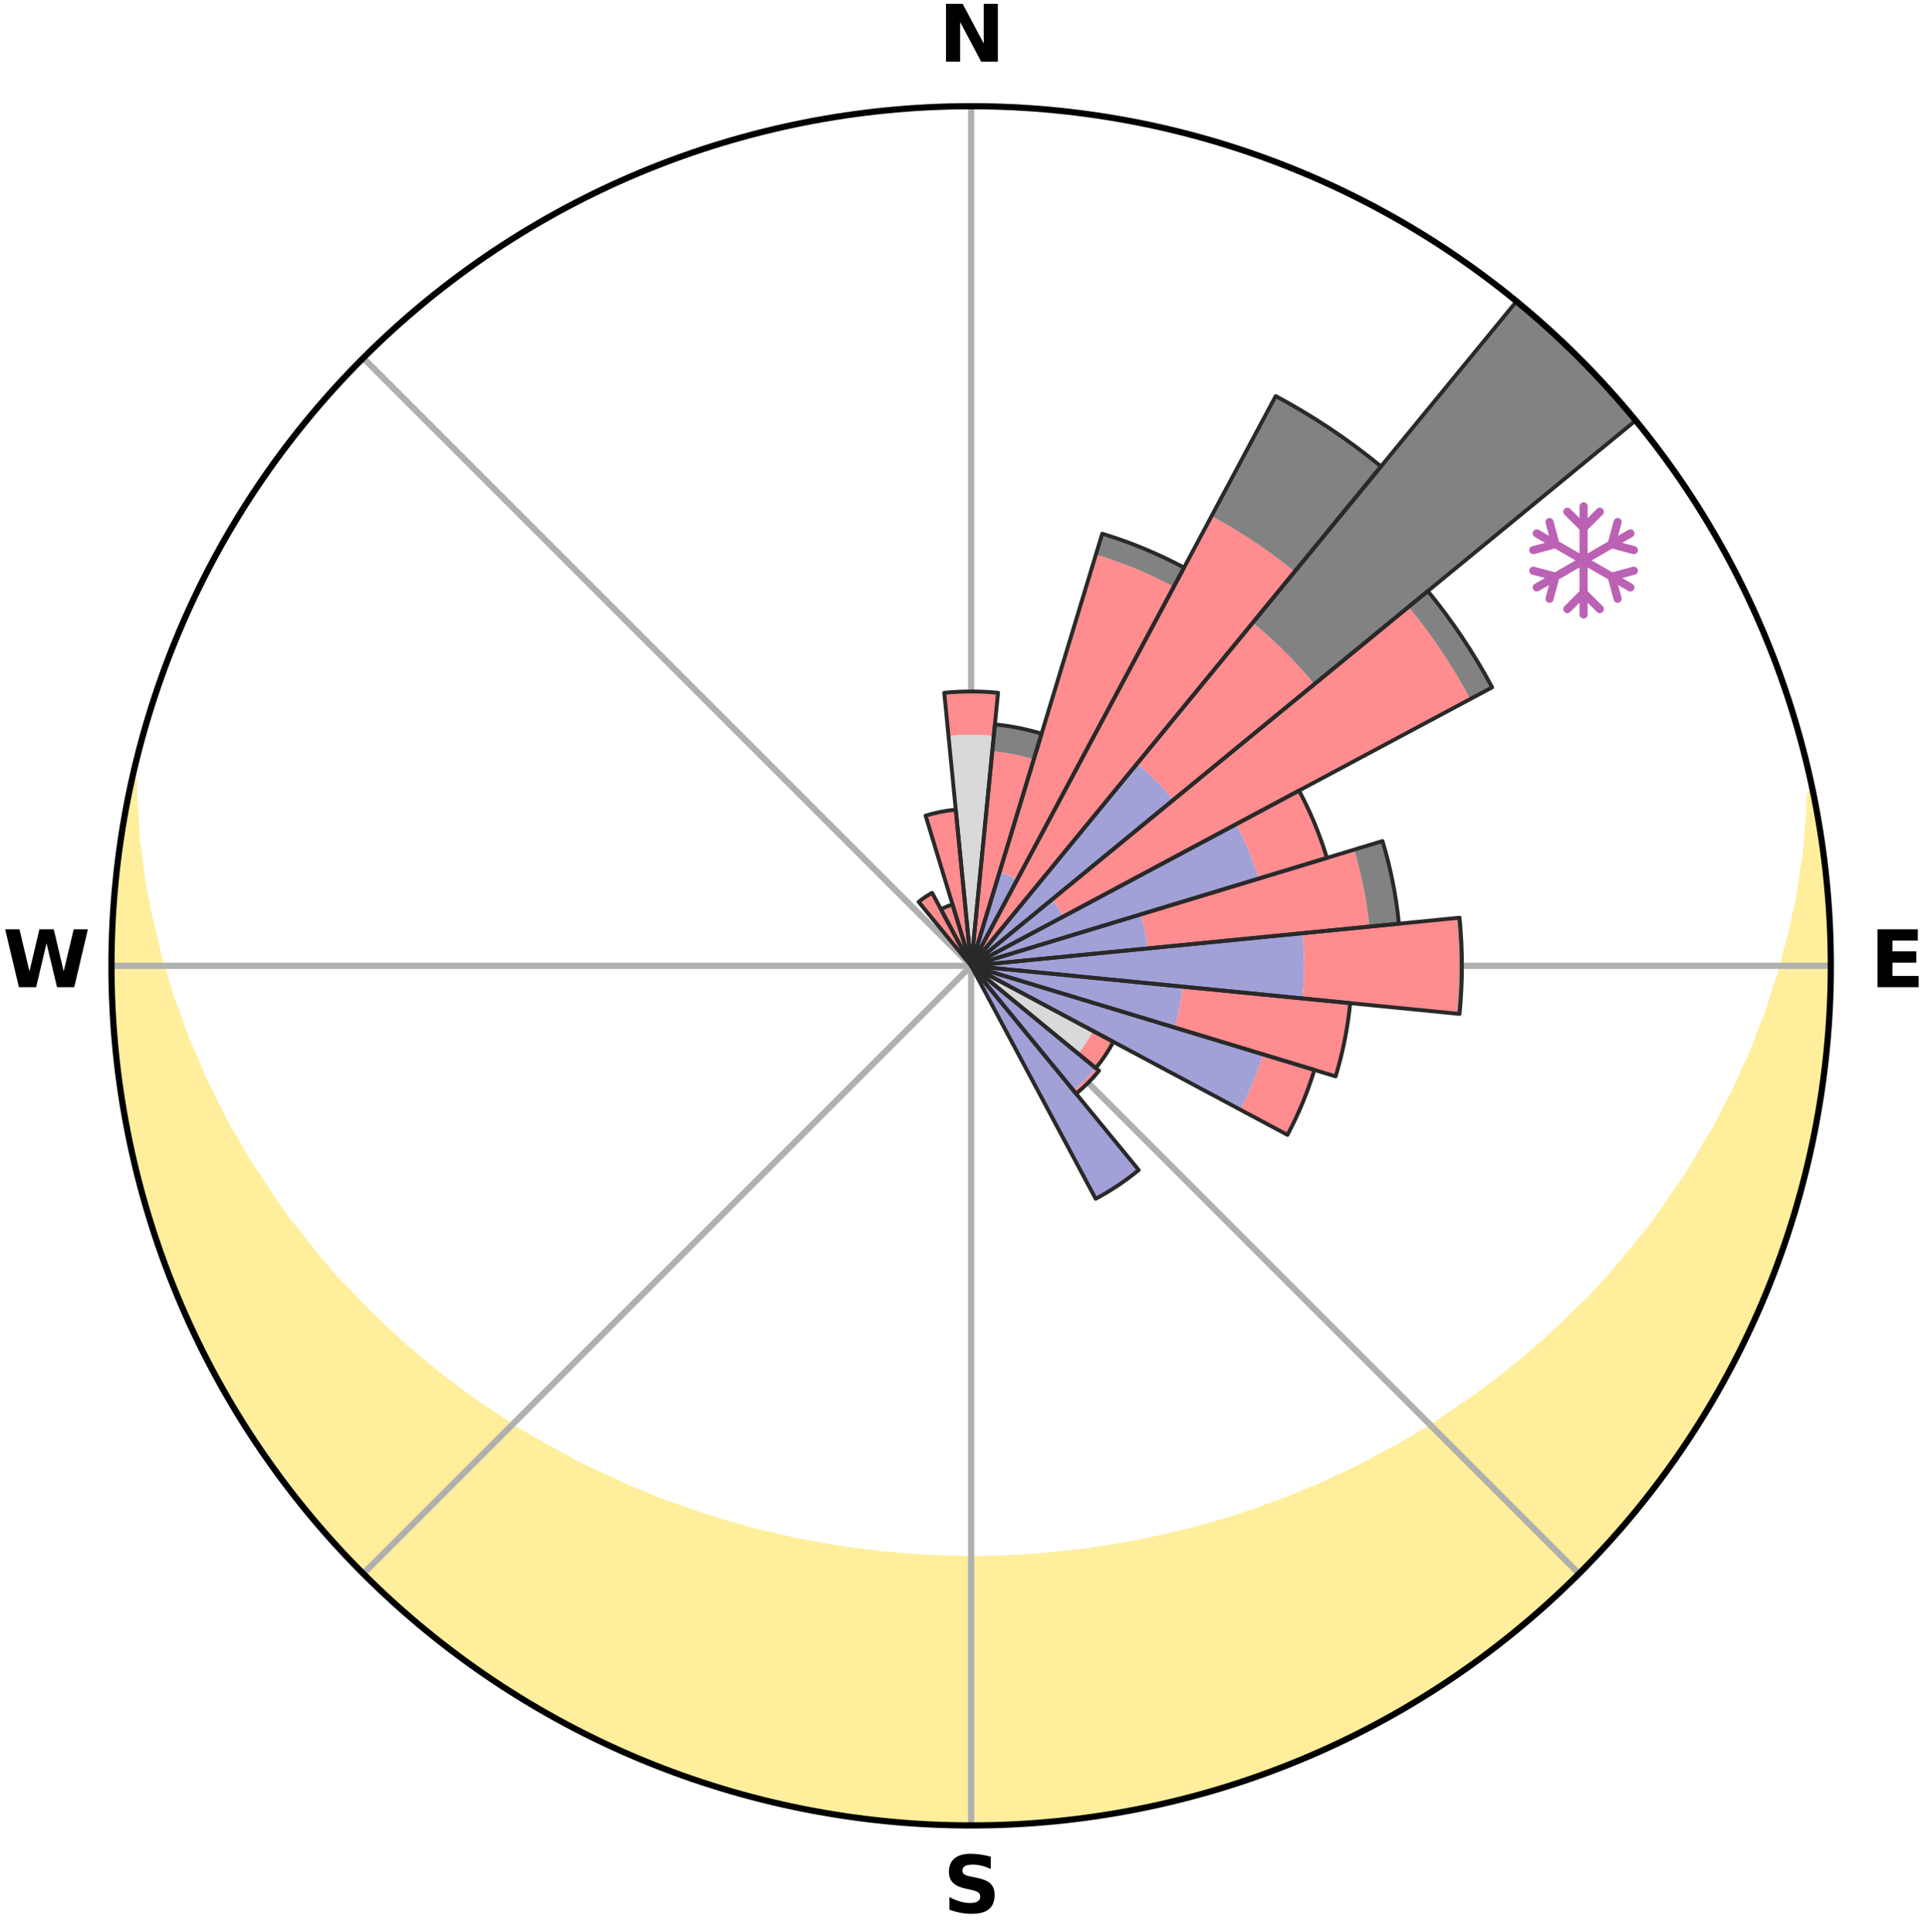 <?xml version="1.0" encoding="utf-8" standalone="no"?>
<!DOCTYPE svg PUBLIC "-//W3C//DTD SVG 1.1//EN"
  "http://www.w3.org/Graphics/SVG/1.1/DTD/svg11.dtd">
<svg xmlns:xlink="http://www.w3.org/1999/xlink" width="248.41pt" height="249.158pt" viewBox="0 0 248.41 249.158" xmlns="http://www.w3.org/2000/svg" version="1.1">
 <title>Ski Rose for Suomutunturi</title>
 <defs>
  <style type="text/css">*{stroke-linejoin: round; stroke-linecap: butt}</style>
 </defs>
 <g id="figure_1">
  <g id="patch_1">
   <path d="M 0 249.158 
L 248.41 249.158 
L 248.41 0 
L 0 0 
z
" style="fill: #ffffff"/>
  </g>
  <g id="axes_1">
   <g id="patch_2">
    <path d="M 236.135 124.579 
C 236.135 110.018 233.267 95.599 227.695 82.147 
C 222.122 68.695 213.955 56.471 203.659 46.175 
C 193.363 35.879 181.139 27.711 167.687 22.139 
C 154.235 16.567 139.815 13.699 125.255 13.699 
C 110.694 13.699 96.275 16.567 82.823 22.139 
C 69.371 27.711 57.147 35.879 46.851 46.175 
C 36.555 56.471 28.387 68.695 22.815 82.147 
C 17.243 95.599 14.375 110.018 14.375 124.579 
C 14.375 139.14 17.243 153.559 22.815 167.011 
C 28.387 180.463 36.555 192.687 46.851 202.983 
C 57.147 213.279 69.371 221.447 82.823 227.019 
C 96.275 232.591 110.694 235.459 125.255 235.459 
C 139.815 235.459 154.235 232.591 167.687 227.019 
C 181.139 221.447 193.363 213.279 203.659 202.983 
C 213.955 192.687 222.122 180.463 227.695 167.011 
C 233.267 153.559 236.135 139.14 236.135 124.579 
M 125.255 124.579 
C 125.255 124.579 125.255 124.579 125.255 124.579 
C 125.255 124.579 125.255 124.579 125.255 124.579 
C 125.255 124.579 125.255 124.579 125.255 124.579 
C 125.255 124.579 125.255 124.579 125.255 124.579 
C 125.255 124.579 125.255 124.579 125.255 124.579 
C 125.255 124.579 125.255 124.579 125.255 124.579 
C 125.255 124.579 125.255 124.579 125.255 124.579 
C 125.255 124.579 125.255 124.579 125.255 124.579 
C 125.255 124.579 125.255 124.579 125.255 124.579 
C 125.255 124.579 125.255 124.579 125.255 124.579 
C 125.255 124.579 125.255 124.579 125.255 124.579 
C 125.255 124.579 125.255 124.579 125.255 124.579 
C 125.255 124.579 125.255 124.579 125.255 124.579 
C 125.255 124.579 125.255 124.579 125.255 124.579 
C 125.255 124.579 125.255 124.579 125.255 124.579 
C 125.255 124.579 125.255 124.579 125.255 124.579 
z
" style="fill: #ffffff"/>
   </g>
   <g id="PolyCollection_1">
    <defs>
     <path id="m8c58d47121" d="M 233.829 -146.669 
L 233.53 -146.608 
L 233.49 -144.639 
L 233.298 -142.659 
L 233.164 -140.706 
L 232.987 -138.762 
L 232.655 -136.816 
L 232.394 -134.895 
L 232.095 -132.988 
L 231.64 -131.086 
L 231.265 -129.208 
L 230.736 -127.341 
L 230.29 -125.496 
L 229.811 -123.667 
L 229.179 -121.858 
L 228.635 -120.065 
L 228.059 -118.291 
L 227.333 -116.545 
L 226.697 -114.811 
L 226.032 -113.097 
L 225.22 -111.418 
L 224.499 -109.747 
L 223.752 -108.096 
L 222.861 -106.489 
L 222.062 -104.883 
L 221.239 -103.3 
L 220.276 -101.767 
L 219.406 -100.23 
L 218.513 -98.716 
L 217.598 -97.226 
L 216.55 -95.794 
L 215.594 -94.352 
L 214.618 -92.934 
L 213.623 -91.54 
L 212.608 -90.17 
L 211.472 -88.867 
L 210.424 -87.547 
L 209.359 -86.251 
L 208.277 -84.979 
L 207.181 -83.732 
L 206.069 -82.51 
L 204.944 -81.312 
L 203.712 -80.19 
L 202.561 -79.042 
L 201.398 -77.919 
L 200.223 -76.819 
L 199.037 -75.744 
L 197.84 -74.693 
L 196.632 -73.666 
L 195.415 -72.663 
L 194.189 -71.684 
L 192.955 -70.728 
L 191.712 -69.796 
L 190.462 -68.887 
L 189.204 -68.001 
L 187.94 -67.139 
L 186.67 -66.299 
L 185.455 -65.42 
L 184.171 -64.625 
L 182.883 -63.852 
L 181.589 -63.101 
L 180.291 -62.372 
L 178.99 -61.664 
L 177.684 -60.977 
L 176.423 -60.252 
L 175.11 -59.607 
L 173.794 -58.983 
L 172.475 -58.378 
L 171.194 -57.737 
L 169.87 -57.173 
L 168.544 -56.629 
L 167.217 -56.103 
L 165.92 -55.544 
L 164.589 -55.057 
L 163.257 -54.588 
L 161.95 -54.088 
L 160.616 -53.656 
L 159.281 -53.242 
L 157.967 -52.8 
L 156.63 -52.421 
L 155.293 -52.06 
L 153.973 -51.674 
L 152.635 -51.347 
L 151.298 -51.037 
L 149.973 -50.705 
L 148.635 -50.428 
L 147.307 -50.133 
L 145.968 -49.889 
L 144.63 -49.66 
L 143.299 -49.418 
L 141.961 -49.221 
L 140.629 -49.014 
L 139.291 -48.848 
L 137.953 -48.696 
L 136.619 -48.541 
L 135.281 -48.42 
L 133.946 -48.3 
L 132.608 -48.209 
L 131.272 -48.123 
L 129.935 -48.062 
L 128.598 -48.01 
L 127.261 -47.979 
L 125.923 -47.962 
L 124.586 -47.962 
L 123.249 -47.982 
L 121.912 -48.015 
L 120.575 -48.069 
L 119.238 -48.133 
L 117.902 -48.221 
L 116.566 -48.314 
L 115.231 -48.437 
L 113.894 -48.56 
L 112.56 -48.717 
L 111.223 -48.872 
L 109.886 -49.04 
L 108.554 -49.249 
L 107.218 -49.449 
L 105.888 -49.692 
L 104.551 -49.924 
L 103.214 -50.17 
L 101.887 -50.467 
L 100.551 -50.746 
L 99.227 -51.079 
L 97.891 -51.392 
L 96.555 -51.721 
L 95.237 -52.108 
L 93.902 -52.472 
L 92.588 -52.897 
L 91.254 -53.296 
L 89.922 -53.712 
L 88.615 -54.194 
L 87.285 -54.646 
L 85.955 -55.117 
L 84.626 -55.605 
L 83.331 -56.166 
L 82.007 -56.693 
L 80.683 -57.239 
L 79.4 -57.86 
L 78.082 -58.446 
L 76.767 -59.051 
L 75.453 -59.676 
L 74.143 -60.322 
L 72.884 -61.048 
L 71.581 -61.736 
L 70.283 -62.444 
L 68.988 -63.174 
L 67.697 -63.926 
L 66.411 -64.699 
L 65.192 -65.555 
L 63.919 -66.373 
L 62.651 -67.213 
L 61.39 -68.076 
L 60.136 -68.962 
L 58.888 -69.871 
L 57.649 -70.803 
L 56.417 -71.758 
L 55.194 -72.737 
L 53.981 -73.74 
L 52.777 -74.766 
L 51.583 -75.817 
L 50.4 -76.891 
L 49.228 -77.99 
L 48.068 -79.113 
L 46.921 -80.26 
L 45.786 -81.431 
L 44.665 -82.627 
L 43.462 -83.798 
L 42.368 -85.044 
L 41.29 -86.314 
L 40.228 -87.608 
L 39.183 -88.927 
L 38.155 -90.27 
L 37.039 -91.597 
L 36.047 -92.989 
L 35.074 -94.405 
L 34.121 -95.845 
L 33.188 -97.308 
L 32.165 -98.763 
L 31.275 -100.274 
L 30.408 -101.808 
L 29.448 -103.339 
L 28.628 -104.92 
L 27.832 -106.523 
L 27.061 -108.147 
L 26.199 -109.775 
L 25.481 -111.444 
L 24.791 -113.133 
L 24.009 -114.83 
L 23.376 -116.561 
L 22.772 -118.311 
L 22.079 -120.074 
L 21.537 -121.863 
L 21.027 -123.669 
L 20.43 -125.494 
L 19.986 -127.336 
L 19.576 -129.193 
L 19.085 -131.073 
L 18.747 -132.961 
L 18.332 -134.875 
L 18.071 -136.791 
L 17.85 -138.719 
L 17.56 -140.674 
L 17.424 -142.624 
L 17.333 -144.581 
L 17.185 -146.566 
L 17.188 -148.537 
L 17.09 -148.559 
L 17.09 -148.559 
L 16.651 -146.675 
L 16.246 -144.783 
L 15.973 -142.867 
L 15.634 -140.962 
L 15.329 -139.051 
L 15.158 -137.123 
L 14.92 -135.203 
L 14.817 -133.271 
L 14.646 -131.344 
L 14.509 -129.414 
L 14.507 -127.479 
L 14.437 -125.546 
L 14.4 -123.612 
L 14.499 -121.679 
L 14.529 -119.745 
L 14.592 -117.811 
L 14.791 -115.885 
L 14.92 -113.955 
L 15.184 -112.038 
L 15.379 -110.114 
L 15.608 -108.192 
L 15.969 -106.291 
L 16.262 -104.378 
L 16.686 -102.491 
L 17.044 -100.589 
L 17.532 -98.717 
L 17.953 -96.829 
L 18.408 -94.948 
L 18.988 -93.101 
L 19.599 -91.266 
L 20.147 -89.41 
L 20.818 -87.596 
L 21.428 -85.76 
L 22.159 -83.969 
L 22.831 -82.154 
L 23.621 -80.387 
L 24.439 -78.635 
L 25.202 -76.856 
L 26.078 -75.131 
L 26.981 -73.421 
L 27.833 -71.683 
L 28.793 -70.004 
L 29.78 -68.34 
L 30.719 -66.648 
L 31.761 -65.017 
L 32.829 -63.404 
L 33.923 -61.809 
L 35.043 -60.232 
L 36.189 -58.673 
L 37.295 -57.085 
L 38.492 -55.565 
L 39.714 -54.065 
L 40.961 -52.585 
L 42.232 -51.127 
L 43.527 -49.689 
L 44.846 -48.273 
L 46.188 -46.88 
L 47.553 -45.509 
L 48.941 -44.161 
L 50.351 -42.836 
L 51.784 -41.536 
L 53.283 -40.311 
L 54.758 -39.059 
L 56.254 -37.833 
L 57.771 -36.633 
L 59.302 -35.449 
L 60.902 -34.36 
L 62.479 -33.239 
L 64.067 -32.135 
L 65.683 -31.07 
L 67.345 -30.079 
L 68.996 -29.071 
L 70.665 -28.092 
L 72.352 -27.144 
L 74.077 -26.267 
L 75.796 -25.379 
L 77.53 -24.522 
L 79.28 -23.697 
L 81.043 -22.898 
L 82.83 -22.157 
L 84.618 -21.418 
L 86.436 -20.753 
L 88.243 -20.06 
L 90.073 -19.431 
L 91.915 -18.838 
L 93.765 -18.271 
L 95.625 -17.739 
L 97.494 -17.236 
L 99.373 -16.772 
L 101.257 -16.332 
L 103.154 -15.951 
L 105.069 -15.668 
L 106.988 -15.419 
L 108.906 -15.188 
L 110.826 -14.98 
L 112.748 -14.809 
L 114.67 -14.656 
L 116.594 -14.536 
L 118.518 -14.434 
L 120.442 -14.358 
L 122.367 -14.312 
L 124.292 -14.288 
L 126.217 -14.288 
L 128.142 -14.311 
L 130.067 -14.361 
L 131.992 -14.431 
L 133.916 -14.533 
L 135.84 -14.652 
L 137.762 -14.807 
L 139.683 -14.986 
L 141.604 -15.183 
L 143.522 -15.418 
L 145.439 -15.675 
L 147.356 -15.95 
L 149.253 -16.329 
L 151.139 -16.766 
L 153.017 -17.232 
L 154.886 -17.733 
L 156.742 -18.279 
L 158.597 -18.831 
L 160.437 -19.431 
L 162.265 -20.065 
L 164.085 -20.723 
L 165.892 -21.415 
L 167.687 -22.14 
L 169.466 -22.901 
L 171.219 -23.721 
L 172.983 -24.515 
L 174.713 -25.382 
L 176.448 -26.239 
L 178.144 -27.169 
L 179.848 -28.087 
L 181.519 -29.061 
L 183.16 -30.086 
L 184.83 -31.065 
L 186.444 -32.132 
L 188.026 -33.246 
L 189.621 -34.341 
L 191.197 -35.463 
L 192.753 -36.613 
L 194.25 -37.841 
L 195.764 -39.045 
L 197.256 -40.276 
L 198.683 -41.584 
L 200.13 -42.867 
L 201.556 -44.175 
L 202.958 -45.508 
L 204.337 -46.865 
L 205.639 -48.298 
L 206.968 -49.703 
L 208.273 -51.131 
L 209.553 -52.582 
L 210.807 -54.055 
L 211.973 -55.6 
L 213.174 -57.116 
L 214.349 -58.653 
L 215.496 -60.211 
L 216.616 -61.788 
L 217.709 -63.385 
L 218.701 -65.047 
L 219.736 -66.681 
L 220.742 -68.333 
L 221.719 -70.002 
L 222.667 -71.688 
L 223.586 -73.391 
L 224.475 -75.11 
L 225.333 -76.844 
L 226.077 -78.632 
L 226.873 -80.394 
L 227.638 -82.17 
L 228.373 -83.96 
L 229.076 -85.762 
L 229.747 -87.576 
L 230.387 -89.402 
L 230.994 -91.24 
L 231.389 -93.141 
L 232.017 -94.971 
L 232.527 -96.837 
L 233.004 -98.711 
L 233.448 -100.593 
L 233.859 -102.483 
L 234.237 -104.381 
L 234.581 -106.284 
L 234.892 -108.194 
L 235.17 -110.108 
L 235.415 -112.028 
L 235.531 -113.961 
L 235.708 -115.886 
L 235.851 -117.815 
L 235.959 -119.746 
L 236.034 -121.678 
L 236.076 -123.612 
L 236.083 -125.546 
L 236.056 -127.48 
L 235.995 -129.414 
L 235.901 -131.346 
L 235.772 -133.277 
L 235.61 -135.205 
L 235.312 -137.119 
L 235.178 -139.051 
L 234.914 -140.968 
L 234.523 -142.864 
L 234.193 -144.769 
L 233.829 -146.669 
z
" style="stroke: #ffee9c"/>
    </defs>
    <g clip-path="url(#pe064e5c08f)">
     <use xlink:href="#m8c58d47121" x="0" y="249.158" style="fill: #ffee9c; stroke: #ffee9c"/>
    </g>
   </g>
   <g id="matplotlib.axis_1">
    <g id="xtick_1">
     <g id="line2d_1">
      <path d="M 125.255 124.579 
L 125.255 13.699 
" clip-path="url(#pe064e5c08f)" style="fill: none; stroke: #b0b0b0; stroke-width: 0.8; stroke-linecap: square"/>
     </g>
     <g id="text_1">
      <!-- N -->
      <g transform="translate(121.07 7.958) scale(0.1 -0.1)">
       <defs>
        <path id="DejaVuSans-Bold-4e" d="M 588 4666 
L 1931 4666 
L 3628 1466 
L 3628 4666 
L 4769 4666 
L 4769 0 
L 3425 0 
L 1728 3200 
L 1728 0 
L 588 0 
L 588 4666 
z
" transform="scale(0.016)"/>
       </defs>
       <use xlink:href="#DejaVuSans-Bold-4e"/>
      </g>
     </g>
    </g>
    <g id="xtick_2">
     <g id="line2d_2">
      <path d="M 125.255 124.579 
L 203.659 46.175 
" clip-path="url(#pe064e5c08f)" style="fill: none; stroke: #b0b0b0; stroke-width: 0.8; stroke-linecap: square"/>
     </g>
    </g>
    <g id="xtick_3">
     <g id="line2d_3">
      <path d="M 125.255 124.579 
L 236.135 124.579 
" clip-path="url(#pe064e5c08f)" style="fill: none; stroke: #b0b0b0; stroke-width: 0.8; stroke-linecap: square"/>
     </g>
     <g id="text_2">
      <!-- E -->
      <g transform="translate(241.219 127.338) scale(0.1 -0.1)">
       <defs>
        <path id="DejaVuSans-Bold-45" d="M 588 4666 
L 3834 4666 
L 3834 3756 
L 1791 3756 
L 1791 2888 
L 3713 2888 
L 3713 1978 
L 1791 1978 
L 1791 909 
L 3903 909 
L 3903 0 
L 588 0 
L 588 4666 
z
" transform="scale(0.016)"/>
       </defs>
       <use xlink:href="#DejaVuSans-Bold-45"/>
      </g>
     </g>
    </g>
    <g id="xtick_4">
     <g id="line2d_4">
      <path d="M 125.255 124.579 
L 203.659 202.983 
" clip-path="url(#pe064e5c08f)" style="fill: none; stroke: #b0b0b0; stroke-width: 0.8; stroke-linecap: square"/>
     </g>
    </g>
    <g id="xtick_5">
     <g id="line2d_5">
      <path d="M 125.255 124.579 
L 125.255 235.459 
" clip-path="url(#pe064e5c08f)" style="fill: none; stroke: #b0b0b0; stroke-width: 0.8; stroke-linecap: square"/>
     </g>
     <g id="text_3">
      <!-- S -->
      <g transform="translate(121.654 246.718) scale(0.1 -0.1)">
       <defs>
        <path id="DejaVuSans-Bold-53" d="M 3834 4519 
L 3834 3531 
Q 3450 3703 3084 3790 
Q 2719 3878 2394 3878 
Q 1963 3878 1756 3759 
Q 1550 3641 1550 3391 
Q 1550 3203 1689 3098 
Q 1828 2994 2194 2919 
L 2706 2816 
Q 3484 2659 3812 2340 
Q 4141 2022 4141 1434 
Q 4141 663 3683 286 
Q 3225 -91 2284 -91 
Q 1841 -91 1394 -6 
Q 947 78 500 244 
L 500 1259 
Q 947 1022 1364 901 
Q 1781 781 2169 781 
Q 2563 781 2772 912 
Q 2981 1044 2981 1288 
Q 2981 1506 2839 1625 
Q 2697 1744 2272 1838 
L 1806 1941 
Q 1106 2091 782 2419 
Q 459 2747 459 3303 
Q 459 4000 909 4375 
Q 1359 4750 2203 4750 
Q 2588 4750 2994 4692 
Q 3400 4634 3834 4519 
z
" transform="scale(0.016)"/>
       </defs>
       <use xlink:href="#DejaVuSans-Bold-53"/>
      </g>
     </g>
    </g>
    <g id="xtick_6">
     <g id="line2d_6">
      <path d="M 125.255 124.579 
L 46.851 202.983 
" clip-path="url(#pe064e5c08f)" style="fill: none; stroke: #b0b0b0; stroke-width: 0.8; stroke-linecap: square"/>
     </g>
    </g>
    <g id="xtick_7">
     <g id="line2d_7">
      <path d="M 125.255 124.579 
L 14.375 124.579 
" clip-path="url(#pe064e5c08f)" style="fill: none; stroke: #b0b0b0; stroke-width: 0.8; stroke-linecap: square"/>
     </g>
     <g id="text_4">
      <!-- W -->
      <g transform="translate(0.36 127.338) scale(0.1 -0.1)">
       <defs>
        <path id="DejaVuSans-Bold-57" d="M 191 4666 
L 1344 4666 
L 2150 1275 
L 2950 4666 
L 4109 4666 
L 4909 1275 
L 5716 4666 
L 6859 4666 
L 5759 0 
L 4372 0 
L 3525 3547 
L 2688 0 
L 1300 0 
L 191 4666 
z
" transform="scale(0.016)"/>
       </defs>
       <use xlink:href="#DejaVuSans-Bold-57"/>
      </g>
     </g>
    </g>
    <g id="xtick_8">
     <g id="line2d_8">
      <path d="M 125.255 124.579 
L 46.851 46.175 
" clip-path="url(#pe064e5c08f)" style="fill: none; stroke: #b0b0b0; stroke-width: 0.8; stroke-linecap: square"/>
     </g>
    </g>
   </g>
   <g id="matplotlib.axis_2"/>
   <g id="patch_3">
    <path d="M 125.255 124.579 
C 125.255 124.579 125.255 124.579 125.255 124.579 
C 125.255 124.579 125.255 124.579 125.255 124.579 
L 128.176 94.924 
C 127.205 94.829 126.23 94.781 125.255 94.781 
C 124.28 94.781 123.305 94.829 122.334 94.924 
z
" clip-path="url(#pe064e5c08f)" style="fill: #d9d9d9"/>
   </g>
   <g id="patch_4">
    <path d="M 125.255 124.579 
C 125.255 124.579 125.255 124.579 125.255 124.579 
C 125.255 124.579 125.255 124.579 125.255 124.579 
L 125.255 124.579 
C 125.255 124.579 125.255 124.579 125.255 124.579 
C 125.255 124.579 125.255 124.579 125.255 124.579 
z
" clip-path="url(#pe064e5c08f)" style="fill: #d9d9d9"/>
   </g>
   <g id="patch_5">
    <path d="M 125.255 124.579 
C 125.255 124.579 125.255 124.579 125.255 124.579 
C 125.255 124.579 125.255 124.579 125.255 124.579 
L 125.255 124.579 
C 125.255 124.579 125.255 124.579 125.255 124.579 
C 125.255 124.579 125.255 124.579 125.255 124.579 
z
" clip-path="url(#pe064e5c08f)" style="fill: #d9d9d9"/>
   </g>
   <g id="patch_6">
    <path d="M 125.255 124.579 
C 125.255 124.579 125.255 124.579 125.255 124.579 
C 125.255 124.579 125.255 124.579 125.255 124.579 
L 125.255 124.579 
C 125.255 124.579 125.255 124.579 125.255 124.579 
C 125.255 124.579 125.255 124.579 125.255 124.579 
z
" clip-path="url(#pe064e5c08f)" style="fill: #d9d9d9"/>
   </g>
   <g id="patch_7">
    <path d="M 125.255 124.579 
C 125.255 124.579 125.255 124.579 125.255 124.579 
C 125.255 124.579 125.255 124.579 125.255 124.579 
L 125.255 124.579 
C 125.255 124.579 125.255 124.579 125.255 124.579 
C 125.255 124.579 125.255 124.579 125.255 124.579 
z
" clip-path="url(#pe064e5c08f)" style="fill: #d9d9d9"/>
   </g>
   <g id="patch_8">
    <path d="M 125.255 124.579 
C 125.255 124.579 125.255 124.579 125.255 124.579 
C 125.255 124.579 125.255 124.579 125.255 124.579 
L 125.255 124.579 
C 125.255 124.579 125.255 124.579 125.255 124.579 
C 125.255 124.579 125.255 124.579 125.255 124.579 
z
" clip-path="url(#pe064e5c08f)" style="fill: #d9d9d9"/>
   </g>
   <g id="patch_9">
    <path d="M 125.255 124.579 
C 125.255 124.579 125.255 124.579 125.255 124.579 
C 125.255 124.579 125.255 124.579 125.255 124.579 
L 125.255 124.579 
C 125.255 124.579 125.255 124.579 125.255 124.579 
C 125.255 124.579 125.255 124.579 125.255 124.579 
z
" clip-path="url(#pe064e5c08f)" style="fill: #d9d9d9"/>
   </g>
   <g id="patch_10">
    <path d="M 125.255 124.579 
C 125.255 124.579 125.255 124.579 125.255 124.579 
C 125.255 124.579 125.255 124.579 125.255 124.579 
L 125.255 124.579 
C 125.255 124.579 125.255 124.579 125.255 124.579 
C 125.255 124.579 125.255 124.579 125.255 124.579 
z
" clip-path="url(#pe064e5c08f)" style="fill: #d9d9d9"/>
   </g>
   <g id="patch_11">
    <path d="M 125.255 124.579 
C 125.255 124.579 125.255 124.579 125.255 124.579 
C 125.255 124.579 125.255 124.579 125.255 124.579 
L 125.255 124.579 
C 125.255 124.579 125.255 124.579 125.255 124.579 
C 125.255 124.579 125.255 124.579 125.255 124.579 
z
" clip-path="url(#pe064e5c08f)" style="fill: #d9d9d9"/>
   </g>
   <g id="patch_12">
    <path d="M 125.255 124.579 
C 125.255 124.579 125.255 124.579 125.255 124.579 
C 125.255 124.579 125.255 124.579 125.255 124.579 
L 125.255 124.579 
C 125.255 124.579 125.255 124.579 125.255 124.579 
C 125.255 124.579 125.255 124.579 125.255 124.579 
z
" clip-path="url(#pe064e5c08f)" style="fill: #d9d9d9"/>
   </g>
   <g id="patch_13">
    <path d="M 125.255 124.579 
C 125.255 124.579 125.255 124.579 125.255 124.579 
C 125.255 124.579 125.255 124.579 125.255 124.579 
L 125.255 124.579 
C 125.255 124.579 125.255 124.579 125.255 124.579 
C 125.255 124.579 125.255 124.579 125.255 124.579 
z
" clip-path="url(#pe064e5c08f)" style="fill: #d9d9d9"/>
   </g>
   <g id="patch_14">
    <path d="M 125.255 124.579 
C 125.255 124.579 125.255 124.579 125.255 124.579 
C 125.255 124.579 125.255 124.579 125.255 124.579 
L 139.056 135.905 
C 139.426 135.453 139.775 134.984 140.099 134.498 
C 140.424 134.012 140.725 133.51 141 132.995 
z
" clip-path="url(#pe064e5c08f)" style="fill: #d9d9d9"/>
   </g>
   <g id="patch_15">
    <path d="M 125.255 124.579 
C 125.255 124.579 125.255 124.579 125.255 124.579 
C 125.255 124.579 125.255 124.579 125.255 124.579 
L 125.255 124.579 
C 125.255 124.579 125.255 124.579 125.255 124.579 
C 125.255 124.579 125.255 124.579 125.255 124.579 
z
" clip-path="url(#pe064e5c08f)" style="fill: #d9d9d9"/>
   </g>
   <g id="patch_16">
    <path d="M 125.255 124.579 
C 125.255 124.579 125.255 124.579 125.255 124.579 
C 125.255 124.579 125.255 124.579 125.255 124.579 
L 125.255 124.579 
C 125.255 124.579 125.255 124.579 125.255 124.579 
C 125.255 124.579 125.255 124.579 125.255 124.579 
z
" clip-path="url(#pe064e5c08f)" style="fill: #d9d9d9"/>
   </g>
   <g id="patch_17">
    <path d="M 125.255 124.579 
C 125.255 124.579 125.255 124.579 125.255 124.579 
C 125.255 124.579 125.255 124.579 125.255 124.579 
L 125.255 124.579 
C 125.255 124.579 125.255 124.579 125.255 124.579 
C 125.255 124.579 125.255 124.579 125.255 124.579 
z
" clip-path="url(#pe064e5c08f)" style="fill: #d9d9d9"/>
   </g>
   <g id="patch_18">
    <path d="M 125.255 124.579 
C 125.255 124.579 125.255 124.579 125.255 124.579 
C 125.255 124.579 125.255 124.579 125.255 124.579 
L 125.255 124.579 
C 125.255 124.579 125.255 124.579 125.255 124.579 
C 125.255 124.579 125.255 124.579 125.255 124.579 
z
" clip-path="url(#pe064e5c08f)" style="fill: #d9d9d9"/>
   </g>
   <g id="patch_19">
    <path d="M 125.255 124.579 
C 125.255 124.579 125.255 124.579 125.255 124.579 
C 125.255 124.579 125.255 124.579 125.255 124.579 
L 125.255 124.579 
C 125.255 124.579 125.255 124.579 125.255 124.579 
C 125.255 124.579 125.255 124.579 125.255 124.579 
z
" clip-path="url(#pe064e5c08f)" style="fill: #d9d9d9"/>
   </g>
   <g id="patch_20">
    <path d="M 125.255 124.579 
C 125.255 124.579 125.255 124.579 125.255 124.579 
C 125.255 124.579 125.255 124.579 125.255 124.579 
L 125.255 124.579 
C 125.255 124.579 125.255 124.579 125.255 124.579 
C 125.255 124.579 125.255 124.579 125.255 124.579 
z
" clip-path="url(#pe064e5c08f)" style="fill: #d9d9d9"/>
   </g>
   <g id="patch_21">
    <path d="M 125.255 124.579 
C 125.255 124.579 125.255 124.579 125.255 124.579 
C 125.255 124.579 125.255 124.579 125.255 124.579 
L 125.255 124.579 
C 125.255 124.579 125.255 124.579 125.255 124.579 
C 125.255 124.579 125.255 124.579 125.255 124.579 
z
" clip-path="url(#pe064e5c08f)" style="fill: #d9d9d9"/>
   </g>
   <g id="patch_22">
    <path d="M 125.255 124.579 
C 125.255 124.579 125.255 124.579 125.255 124.579 
C 125.255 124.579 125.255 124.579 125.255 124.579 
L 125.255 124.579 
C 125.255 124.579 125.255 124.579 125.255 124.579 
C 125.255 124.579 125.255 124.579 125.255 124.579 
z
" clip-path="url(#pe064e5c08f)" style="fill: #d9d9d9"/>
   </g>
   <g id="patch_23">
    <path d="M 125.255 124.579 
C 125.255 124.579 125.255 124.579 125.255 124.579 
C 125.255 124.579 125.255 124.579 125.255 124.579 
L 125.255 124.579 
C 125.255 124.579 125.255 124.579 125.255 124.579 
C 125.255 124.579 125.255 124.579 125.255 124.579 
z
" clip-path="url(#pe064e5c08f)" style="fill: #d9d9d9"/>
   </g>
   <g id="patch_24">
    <path d="M 125.255 124.579 
C 125.255 124.579 125.255 124.579 125.255 124.579 
C 125.255 124.579 125.255 124.579 125.255 124.579 
L 125.255 124.579 
C 125.255 124.579 125.255 124.579 125.255 124.579 
C 125.255 124.579 125.255 124.579 125.255 124.579 
z
" clip-path="url(#pe064e5c08f)" style="fill: #d9d9d9"/>
   </g>
   <g id="patch_25">
    <path d="M 125.255 124.579 
C 125.255 124.579 125.255 124.579 125.255 124.579 
C 125.255 124.579 125.255 124.579 125.255 124.579 
L 125.255 124.579 
C 125.255 124.579 125.255 124.579 125.255 124.579 
C 125.255 124.579 125.255 124.579 125.255 124.579 
z
" clip-path="url(#pe064e5c08f)" style="fill: #d9d9d9"/>
   </g>
   <g id="patch_26">
    <path d="M 125.255 124.579 
C 125.255 124.579 125.255 124.579 125.255 124.579 
C 125.255 124.579 125.255 124.579 125.255 124.579 
L 125.255 124.579 
C 125.255 124.579 125.255 124.579 125.255 124.579 
C 125.255 124.579 125.255 124.579 125.255 124.579 
z
" clip-path="url(#pe064e5c08f)" style="fill: #d9d9d9"/>
   </g>
   <g id="patch_27">
    <path d="M 125.255 124.579 
C 125.255 124.579 125.255 124.579 125.255 124.579 
C 125.255 124.579 125.255 124.579 125.255 124.579 
L 125.255 124.579 
C 125.255 124.579 125.255 124.579 125.255 124.579 
C 125.255 124.579 125.255 124.579 125.255 124.579 
z
" clip-path="url(#pe064e5c08f)" style="fill: #d9d9d9"/>
   </g>
   <g id="patch_28">
    <path d="M 125.255 124.579 
C 125.255 124.579 125.255 124.579 125.255 124.579 
C 125.255 124.579 125.255 124.579 125.255 124.579 
L 125.255 124.579 
C 125.255 124.579 125.255 124.579 125.255 124.579 
C 125.255 124.579 125.255 124.579 125.255 124.579 
z
" clip-path="url(#pe064e5c08f)" style="fill: #d9d9d9"/>
   </g>
   <g id="patch_29">
    <path d="M 125.255 124.579 
C 125.255 124.579 125.255 124.579 125.255 124.579 
C 125.255 124.579 125.255 124.579 125.255 124.579 
L 125.255 124.579 
C 125.255 124.579 125.255 124.579 125.255 124.579 
C 125.255 124.579 125.255 124.579 125.255 124.579 
z
" clip-path="url(#pe064e5c08f)" style="fill: #d9d9d9"/>
   </g>
   <g id="patch_30">
    <path d="M 125.255 124.579 
C 125.255 124.579 125.255 124.579 125.255 124.579 
C 125.255 124.579 125.255 124.579 125.255 124.579 
L 125.255 124.579 
C 125.255 124.579 125.255 124.579 125.255 124.579 
C 125.255 124.579 125.255 124.579 125.255 124.579 
z
" clip-path="url(#pe064e5c08f)" style="fill: #d9d9d9"/>
   </g>
   <g id="patch_31">
    <path d="M 125.255 124.579 
C 125.255 124.579 125.255 124.579 125.255 124.579 
C 125.255 124.579 125.255 124.579 125.255 124.579 
L 125.255 124.579 
C 125.255 124.579 125.255 124.579 125.255 124.579 
C 125.255 124.579 125.255 124.579 125.255 124.579 
z
" clip-path="url(#pe064e5c08f)" style="fill: #d9d9d9"/>
   </g>
   <g id="patch_32">
    <path d="M 125.255 124.579 
C 125.255 124.579 125.255 124.579 125.255 124.579 
C 125.255 124.579 125.255 124.579 125.255 124.579 
L 125.255 124.579 
C 125.255 124.579 125.255 124.579 125.255 124.579 
C 125.255 124.579 125.255 124.579 125.255 124.579 
z
" clip-path="url(#pe064e5c08f)" style="fill: #d9d9d9"/>
   </g>
   <g id="patch_33">
    <path d="M 125.255 124.579 
C 125.255 124.579 125.255 124.579 125.255 124.579 
C 125.255 124.579 125.255 124.579 125.255 124.579 
L 125.255 124.579 
C 125.255 124.579 125.255 124.579 125.255 124.579 
C 125.255 124.579 125.255 124.579 125.255 124.579 
z
" clip-path="url(#pe064e5c08f)" style="fill: #d9d9d9"/>
   </g>
   <g id="patch_34">
    <path d="M 125.255 124.579 
C 125.255 124.579 125.255 124.579 125.255 124.579 
C 125.255 124.579 125.255 124.579 125.255 124.579 
L 125.255 124.579 
C 125.255 124.579 125.255 124.579 125.255 124.579 
C 125.255 124.579 125.255 124.579 125.255 124.579 
z
" clip-path="url(#pe064e5c08f)" style="fill: #d9d9d9"/>
   </g>
   <g id="patch_35">
    <path d="M 122.334 94.924 
C 123.305 94.829 124.28 94.781 125.255 94.781 
C 126.23 94.781 127.205 94.829 128.176 94.924 
L 128.176 94.924 
C 127.205 94.829 126.23 94.781 125.255 94.781 
C 124.28 94.781 123.305 94.829 122.334 94.924 
z
" clip-path="url(#pe064e5c08f)" style="fill: #a1a1d8"/>
   </g>
   <g id="patch_36">
    <path d="M 125.255 124.579 
C 125.255 124.579 125.255 124.579 125.255 124.579 
C 125.255 124.579 125.255 124.579 125.255 124.579 
L 125.255 124.579 
C 125.255 124.579 125.255 124.579 125.255 124.579 
C 125.255 124.579 125.255 124.579 125.255 124.579 
z
" clip-path="url(#pe064e5c08f)" style="fill: #a1a1d8"/>
   </g>
   <g id="patch_37">
    <path d="M 125.255 124.579 
C 125.255 124.579 125.255 124.579 125.255 124.579 
C 125.255 124.579 125.255 124.579 125.255 124.579 
L 131.206 113.445 
C 130.841 113.251 130.468 113.074 130.086 112.916 
C 129.704 112.758 129.315 112.618 128.919 112.498 
z
" clip-path="url(#pe064e5c08f)" style="fill: #a1a1d8"/>
   </g>
   <g id="patch_38">
    <path d="M 125.255 124.579 
C 125.255 124.579 125.255 124.579 125.255 124.579 
C 125.255 124.579 125.255 124.579 125.255 124.579 
L 125.255 124.579 
C 125.255 124.579 125.255 124.579 125.255 124.579 
C 125.255 124.579 125.255 124.579 125.255 124.579 
z
" clip-path="url(#pe064e5c08f)" style="fill: #a1a1d8"/>
   </g>
   <g id="patch_39">
    <path d="M 125.255 124.579 
C 125.255 124.579 125.255 124.579 125.255 124.579 
C 125.255 124.579 125.255 124.579 125.255 124.579 
L 151.336 103.175 
C 150.635 102.321 149.893 101.502 149.112 100.721 
C 148.332 99.941 147.513 99.199 146.659 98.498 
z
" clip-path="url(#pe064e5c08f)" style="fill: #a1a1d8"/>
   </g>
   <g id="patch_40">
    <path d="M 125.255 124.579 
C 125.255 124.579 125.255 124.579 125.255 124.579 
C 125.255 124.579 125.255 124.579 125.255 124.579 
L 137.157 118.217 
C 136.949 117.828 136.722 117.448 136.476 117.081 
C 136.231 116.714 135.968 116.359 135.687 116.017 
z
" clip-path="url(#pe064e5c08f)" style="fill: #a1a1d8"/>
   </g>
   <g id="patch_41">
    <path d="M 125.255 124.579 
C 125.255 124.579 125.255 124.579 125.255 124.579 
C 125.255 124.579 125.255 124.579 125.255 124.579 
L 162.35 113.326 
C 161.981 112.112 161.554 110.917 161.068 109.745 
C 160.583 108.573 160.04 107.425 159.442 106.306 
z
" clip-path="url(#pe064e5c08f)" style="fill: #a1a1d8"/>
   </g>
   <g id="patch_42">
    <path d="M 125.255 124.579 
C 125.255 124.579 125.255 124.579 125.255 124.579 
C 125.255 124.579 125.255 124.579 125.255 124.579 
L 148.028 122.336 
C 147.955 121.591 147.845 120.849 147.699 120.115 
C 147.552 119.38 147.37 118.653 147.153 117.936 
z
" clip-path="url(#pe064e5c08f)" style="fill: #a1a1d8"/>
   </g>
   <g id="patch_43">
    <path d="M 125.255 124.579 
C 125.255 124.579 125.255 124.579 125.255 124.579 
C 125.255 124.579 125.255 124.579 125.255 124.579 
L 167.992 128.788 
C 168.129 127.389 168.198 125.985 168.198 124.579 
C 168.198 123.173 168.129 121.769 167.992 120.37 
z
" clip-path="url(#pe064e5c08f)" style="fill: #a1a1d8"/>
   </g>
   <g id="patch_44">
    <path d="M 125.255 124.579 
C 125.255 124.579 125.255 124.579 125.255 124.579 
C 125.255 124.579 125.255 124.579 125.255 124.579 
L 151.485 132.536 
C 151.745 131.677 151.963 130.806 152.138 129.927 
C 152.313 129.047 152.445 128.159 152.533 127.266 
z
" clip-path="url(#pe064e5c08f)" style="fill: #a1a1d8"/>
   </g>
   <g id="patch_45">
    <path d="M 125.255 124.579 
C 125.255 124.579 125.255 124.579 125.255 124.579 
C 125.255 124.579 125.255 124.579 125.255 124.579 
L 159.956 143.127 
C 160.563 141.991 161.114 140.826 161.607 139.636 
C 162.1 138.447 162.534 137.233 162.908 136.001 
z
" clip-path="url(#pe064e5c08f)" style="fill: #a1a1d8"/>
   </g>
   <g id="patch_46">
    <path d="M 141 132.995 
C 140.725 133.51 140.424 134.012 140.099 134.498 
C 139.775 134.984 139.426 135.453 139.056 135.905 
L 139.056 135.905 
C 139.426 135.453 139.775 134.984 140.099 134.498 
C 140.424 134.012 140.725 133.51 141 132.995 
z
" clip-path="url(#pe064e5c08f)" style="fill: #a1a1d8"/>
   </g>
   <g id="patch_47">
    <path d="M 125.255 124.579 
C 125.255 124.579 125.255 124.579 125.255 124.579 
C 125.255 124.579 125.255 124.579 125.255 124.579 
L 138.449 140.657 
C 138.976 140.225 139.48 139.767 139.962 139.286 
C 140.443 138.804 140.9 138.3 141.332 137.774 
z
" clip-path="url(#pe064e5c08f)" style="fill: #a1a1d8"/>
   </g>
   <g id="patch_48">
    <path d="M 125.255 124.579 
C 125.255 124.579 125.255 124.579 125.255 124.579 
C 125.255 124.579 125.255 124.579 125.255 124.579 
L 141.318 154.631 
C 142.302 154.105 143.259 153.531 144.186 152.912 
C 145.114 152.292 146.01 151.627 146.872 150.92 
z
" clip-path="url(#pe064e5c08f)" style="fill: #a1a1d8"/>
   </g>
   <g id="patch_49">
    <path d="M 125.255 124.579 
C 125.255 124.579 125.255 124.579 125.255 124.579 
C 125.255 124.579 125.255 124.579 125.255 124.579 
L 125.255 124.579 
C 125.255 124.579 125.255 124.579 125.255 124.579 
C 125.255 124.579 125.255 124.579 125.255 124.579 
z
" clip-path="url(#pe064e5c08f)" style="fill: #a1a1d8"/>
   </g>
   <g id="patch_50">
    <path d="M 125.255 124.579 
C 125.255 124.579 125.255 124.579 125.255 124.579 
C 125.255 124.579 125.255 124.579 125.255 124.579 
L 125.255 124.579 
C 125.255 124.579 125.255 124.579 125.255 124.579 
C 125.255 124.579 125.255 124.579 125.255 124.579 
z
" clip-path="url(#pe064e5c08f)" style="fill: #a1a1d8"/>
   </g>
   <g id="patch_51">
    <path d="M 125.255 124.579 
C 125.255 124.579 125.255 124.579 125.255 124.579 
C 125.255 124.579 125.255 124.579 125.255 124.579 
L 125.255 124.579 
C 125.255 124.579 125.255 124.579 125.255 124.579 
C 125.255 124.579 125.255 124.579 125.255 124.579 
z
" clip-path="url(#pe064e5c08f)" style="fill: #a1a1d8"/>
   </g>
   <g id="patch_52">
    <path d="M 125.255 124.579 
C 125.255 124.579 125.255 124.579 125.255 124.579 
C 125.255 124.579 125.255 124.579 125.255 124.579 
L 125.255 124.579 
C 125.255 124.579 125.255 124.579 125.255 124.579 
C 125.255 124.579 125.255 124.579 125.255 124.579 
z
" clip-path="url(#pe064e5c08f)" style="fill: #a1a1d8"/>
   </g>
   <g id="patch_53">
    <path d="M 125.255 124.579 
C 125.255 124.579 125.255 124.579 125.255 124.579 
C 125.255 124.579 125.255 124.579 125.255 124.579 
L 125.255 124.579 
C 125.255 124.579 125.255 124.579 125.255 124.579 
C 125.255 124.579 125.255 124.579 125.255 124.579 
z
" clip-path="url(#pe064e5c08f)" style="fill: #a1a1d8"/>
   </g>
   <g id="patch_54">
    <path d="M 125.255 124.579 
C 125.255 124.579 125.255 124.579 125.255 124.579 
C 125.255 124.579 125.255 124.579 125.255 124.579 
L 125.255 124.579 
C 125.255 124.579 125.255 124.579 125.255 124.579 
C 125.255 124.579 125.255 124.579 125.255 124.579 
z
" clip-path="url(#pe064e5c08f)" style="fill: #a1a1d8"/>
   </g>
   <g id="patch_55">
    <path d="M 125.255 124.579 
C 125.255 124.579 125.255 124.579 125.255 124.579 
C 125.255 124.579 125.255 124.579 125.255 124.579 
L 125.255 124.579 
C 125.255 124.579 125.255 124.579 125.255 124.579 
C 125.255 124.579 125.255 124.579 125.255 124.579 
z
" clip-path="url(#pe064e5c08f)" style="fill: #a1a1d8"/>
   </g>
   <g id="patch_56">
    <path d="M 125.255 124.579 
C 125.255 124.579 125.255 124.579 125.255 124.579 
C 125.255 124.579 125.255 124.579 125.255 124.579 
L 125.255 124.579 
C 125.255 124.579 125.255 124.579 125.255 124.579 
C 125.255 124.579 125.255 124.579 125.255 124.579 
z
" clip-path="url(#pe064e5c08f)" style="fill: #a1a1d8"/>
   </g>
   <g id="patch_57">
    <path d="M 125.255 124.579 
C 125.255 124.579 125.255 124.579 125.255 124.579 
C 125.255 124.579 125.255 124.579 125.255 124.579 
L 125.255 124.579 
C 125.255 124.579 125.255 124.579 125.255 124.579 
C 125.255 124.579 125.255 124.579 125.255 124.579 
z
" clip-path="url(#pe064e5c08f)" style="fill: #a1a1d8"/>
   </g>
   <g id="patch_58">
    <path d="M 125.255 124.579 
C 125.255 124.579 125.255 124.579 125.255 124.579 
C 125.255 124.579 125.255 124.579 125.255 124.579 
L 125.255 124.579 
C 125.255 124.579 125.255 124.579 125.255 124.579 
C 125.255 124.579 125.255 124.579 125.255 124.579 
z
" clip-path="url(#pe064e5c08f)" style="fill: #a1a1d8"/>
   </g>
   <g id="patch_59">
    <path d="M 125.255 124.579 
C 125.255 124.579 125.255 124.579 125.255 124.579 
C 125.255 124.579 125.255 124.579 125.255 124.579 
L 125.255 124.579 
C 125.255 124.579 125.255 124.579 125.255 124.579 
C 125.255 124.579 125.255 124.579 125.255 124.579 
z
" clip-path="url(#pe064e5c08f)" style="fill: #a1a1d8"/>
   </g>
   <g id="patch_60">
    <path d="M 125.255 124.579 
C 125.255 124.579 125.255 124.579 125.255 124.579 
C 125.255 124.579 125.255 124.579 125.255 124.579 
L 125.255 124.579 
C 125.255 124.579 125.255 124.579 125.255 124.579 
C 125.255 124.579 125.255 124.579 125.255 124.579 
z
" clip-path="url(#pe064e5c08f)" style="fill: #a1a1d8"/>
   </g>
   <g id="patch_61">
    <path d="M 125.255 124.579 
C 125.255 124.579 125.255 124.579 125.255 124.579 
C 125.255 124.579 125.255 124.579 125.255 124.579 
L 125.255 124.579 
C 125.255 124.579 125.255 124.579 125.255 124.579 
C 125.255 124.579 125.255 124.579 125.255 124.579 
z
" clip-path="url(#pe064e5c08f)" style="fill: #a1a1d8"/>
   </g>
   <g id="patch_62">
    <path d="M 125.255 124.579 
C 125.255 124.579 125.255 124.579 125.255 124.579 
C 125.255 124.579 125.255 124.579 125.255 124.579 
L 125.255 124.579 
C 125.255 124.579 125.255 124.579 125.255 124.579 
C 125.255 124.579 125.255 124.579 125.255 124.579 
z
" clip-path="url(#pe064e5c08f)" style="fill: #a1a1d8"/>
   </g>
   <g id="patch_63">
    <path d="M 125.255 124.579 
C 125.255 124.579 125.255 124.579 125.255 124.579 
C 125.255 124.579 125.255 124.579 125.255 124.579 
L 125.255 124.579 
C 125.255 124.579 125.255 124.579 125.255 124.579 
C 125.255 124.579 125.255 124.579 125.255 124.579 
z
" clip-path="url(#pe064e5c08f)" style="fill: #a1a1d8"/>
   </g>
   <g id="patch_64">
    <path d="M 125.255 124.579 
C 125.255 124.579 125.255 124.579 125.255 124.579 
C 125.255 124.579 125.255 124.579 125.255 124.579 
L 125.255 124.579 
C 125.255 124.579 125.255 124.579 125.255 124.579 
C 125.255 124.579 125.255 124.579 125.255 124.579 
z
" clip-path="url(#pe064e5c08f)" style="fill: #a1a1d8"/>
   </g>
   <g id="patch_65">
    <path d="M 125.255 124.579 
C 125.255 124.579 125.255 124.579 125.255 124.579 
C 125.255 124.579 125.255 124.579 125.255 124.579 
L 125.255 124.579 
C 125.255 124.579 125.255 124.579 125.255 124.579 
C 125.255 124.579 125.255 124.579 125.255 124.579 
z
" clip-path="url(#pe064e5c08f)" style="fill: #a1a1d8"/>
   </g>
   <g id="patch_66">
    <path d="M 125.255 124.579 
C 125.255 124.579 125.255 124.579 125.255 124.579 
C 125.255 124.579 125.255 124.579 125.255 124.579 
L 125.255 124.579 
C 125.255 124.579 125.255 124.579 125.255 124.579 
C 125.255 124.579 125.255 124.579 125.255 124.579 
z
" clip-path="url(#pe064e5c08f)" style="fill: #a1a1d8"/>
   </g>
   <g id="patch_67">
    <path d="M 122.334 94.924 
C 123.305 94.829 124.28 94.781 125.255 94.781 
C 126.23 94.781 127.205 94.829 128.176 94.924 
L 128.723 89.363 
C 127.571 89.249 126.413 89.193 125.255 89.193 
C 124.097 89.193 122.939 89.249 121.786 89.363 
z
" clip-path="url(#pe064e5c08f)" style="fill: #ff8c8e"/>
   </g>
   <g id="patch_68">
    <path d="M 125.255 124.579 
C 125.255 124.579 125.255 124.579 125.255 124.579 
C 125.255 124.579 125.255 124.579 125.255 124.579 
L 133.331 97.955 
C 132.46 97.69 131.576 97.469 130.683 97.291 
C 129.79 97.114 128.888 96.98 127.982 96.891 
z
" clip-path="url(#pe064e5c08f)" style="fill: #ff8c8e"/>
   </g>
   <g id="patch_69">
    <path d="M 128.919 112.498 
C 129.315 112.618 129.704 112.758 130.086 112.916 
C 130.468 113.074 130.841 113.251 131.206 113.445 
L 151.389 75.685 
C 149.789 74.83 148.147 74.054 146.471 73.359 
C 144.794 72.665 143.085 72.053 141.348 71.526 
z
" clip-path="url(#pe064e5c08f)" style="fill: #ff8c8e"/>
   </g>
   <g id="patch_70">
    <path d="M 125.255 124.579 
C 125.255 124.579 125.255 124.579 125.255 124.579 
C 125.255 124.579 125.255 124.579 125.255 124.579 
L 166.979 73.738 
C 165.315 72.372 163.585 71.089 161.795 69.893 
C 160.005 68.697 158.158 67.589 156.259 66.574 
z
" clip-path="url(#pe064e5c08f)" style="fill: #ff8c8e"/>
   </g>
   <g id="patch_71">
    <path d="M 146.659 98.498 
C 147.513 99.199 148.332 99.941 149.112 100.721 
C 149.893 101.502 150.635 102.321 151.336 103.175 
L 169.516 88.255 
C 168.327 86.806 167.068 85.417 165.742 84.091 
C 164.417 82.766 163.028 81.507 161.579 80.318 
z
" clip-path="url(#pe064e5c08f)" style="fill: #ff8c8e"/>
   </g>
   <g id="patch_72">
    <path d="M 135.687 116.017 
C 135.968 116.359 136.231 116.714 136.476 117.081 
C 136.722 117.448 136.949 117.828 137.157 118.217 
L 189.626 90.172 
C 188.5 88.065 187.271 86.014 185.944 84.028 
C 184.617 82.041 183.193 80.121 181.677 78.275 
z
" clip-path="url(#pe064e5c08f)" style="fill: #ff8c8e"/>
   </g>
   <g id="patch_73">
    <path d="M 159.442 106.306 
C 160.04 107.425 160.583 108.573 161.068 109.745 
C 161.554 110.917 161.981 112.112 162.35 113.326 
L 171.143 110.659 
C 170.688 109.157 170.158 107.678 169.558 106.228 
C 168.957 104.778 168.286 103.358 167.546 101.974 
z
" clip-path="url(#pe064e5c08f)" style="fill: #ff8c8e"/>
   </g>
   <g id="patch_74">
    <path d="M 147.153 117.936 
C 147.37 118.653 147.552 119.38 147.699 120.115 
C 147.845 120.849 147.955 121.591 148.028 122.336 
L 176.618 119.52 
C 176.453 117.839 176.205 116.167 175.875 114.51 
C 175.545 112.853 175.135 111.214 174.644 109.597 
z
" clip-path="url(#pe064e5c08f)" style="fill: #ff8c8e"/>
   </g>
   <g id="patch_75">
    <path d="M 167.992 120.37 
C 168.129 121.769 168.198 123.173 168.198 124.579 
C 168.198 125.985 168.129 127.389 167.992 128.788 
L 187.892 130.748 
C 188.094 128.698 188.195 126.639 188.195 124.579 
C 188.195 122.519 188.094 120.46 187.892 118.41 
z
" clip-path="url(#pe064e5c08f)" style="fill: #ff8c8e"/>
   </g>
   <g id="patch_76">
    <path d="M 152.533 127.266 
C 152.445 128.159 152.313 129.047 152.138 129.927 
C 151.963 130.806 151.745 131.677 151.485 132.536 
L 172.265 138.84 
C 172.732 137.301 173.123 135.74 173.437 134.163 
C 173.75 132.586 173.986 130.994 174.144 129.394 
z
" clip-path="url(#pe064e5c08f)" style="fill: #ff8c8e"/>
   </g>
   <g id="patch_77">
    <path d="M 162.908 136.001 
C 162.534 137.233 162.1 138.447 161.607 139.636 
C 161.114 140.826 160.563 141.991 159.956 143.127 
L 166.054 146.387 
C 166.768 145.051 167.415 143.682 167.995 142.283 
C 168.574 140.884 169.085 139.457 169.524 138.008 
z
" clip-path="url(#pe064e5c08f)" style="fill: #ff8c8e"/>
   </g>
   <g id="patch_78">
    <path d="M 141 132.995 
C 140.725 133.51 140.424 134.012 140.099 134.498 
C 139.775 134.984 139.426 135.453 139.056 135.905 
L 141.332 137.774 
C 141.764 137.247 142.17 136.7 142.548 136.134 
C 142.926 135.568 143.277 134.984 143.598 134.383 
z
" clip-path="url(#pe064e5c08f)" style="fill: #ff8c8e"/>
   </g>
   <g id="patch_79">
    <path d="M 141.332 137.774 
C 140.9 138.3 140.443 138.804 139.962 139.286 
C 139.48 139.767 138.976 140.225 138.449 140.657 
L 138.792 141.074 
C 139.332 140.631 139.85 140.162 140.344 139.668 
C 140.838 139.174 141.307 138.656 141.75 138.116 
z
" clip-path="url(#pe064e5c08f)" style="fill: #ff8c8e"/>
   </g>
   <g id="patch_80">
    <path d="M 146.872 150.92 
C 146.01 151.627 145.114 152.292 144.186 152.912 
C 143.259 153.531 142.302 154.105 141.318 154.631 
L 141.318 154.631 
C 142.302 154.105 143.259 153.531 144.186 152.912 
C 145.114 152.292 146.01 151.627 146.872 150.92 
z
" clip-path="url(#pe064e5c08f)" style="fill: #ff8c8e"/>
   </g>
   <g id="patch_81">
    <path d="M 125.255 124.579 
C 125.255 124.579 125.255 124.579 125.255 124.579 
C 125.255 124.579 125.255 124.579 125.255 124.579 
L 125.255 124.579 
C 125.255 124.579 125.255 124.579 125.255 124.579 
C 125.255 124.579 125.255 124.579 125.255 124.579 
z
" clip-path="url(#pe064e5c08f)" style="fill: #ff8c8e"/>
   </g>
   <g id="patch_82">
    <path d="M 125.255 124.579 
C 125.255 124.579 125.255 124.579 125.255 124.579 
C 125.255 124.579 125.255 124.579 125.255 124.579 
L 125.255 124.579 
C 125.255 124.579 125.255 124.579 125.255 124.579 
C 125.255 124.579 125.255 124.579 125.255 124.579 
z
" clip-path="url(#pe064e5c08f)" style="fill: #ff8c8e"/>
   </g>
   <g id="patch_83">
    <path d="M 125.255 124.579 
C 125.255 124.579 125.255 124.579 125.255 124.579 
C 125.255 124.579 125.255 124.579 125.255 124.579 
L 125.255 124.579 
C 125.255 124.579 125.255 124.579 125.255 124.579 
C 125.255 124.579 125.255 124.579 125.255 124.579 
z
" clip-path="url(#pe064e5c08f)" style="fill: #ff8c8e"/>
   </g>
   <g id="patch_84">
    <path d="M 125.255 124.579 
C 125.255 124.579 125.255 124.579 125.255 124.579 
C 125.255 124.579 125.255 124.579 125.255 124.579 
L 125.255 124.579 
C 125.255 124.579 125.255 124.579 125.255 124.579 
C 125.255 124.579 125.255 124.579 125.255 124.579 
z
" clip-path="url(#pe064e5c08f)" style="fill: #ff8c8e"/>
   </g>
   <g id="patch_85">
    <path d="M 125.255 124.579 
C 125.255 124.579 125.255 124.579 125.255 124.579 
C 125.255 124.579 125.255 124.579 125.255 124.579 
L 125.255 124.579 
C 125.255 124.579 125.255 124.579 125.255 124.579 
C 125.255 124.579 125.255 124.579 125.255 124.579 
z
" clip-path="url(#pe064e5c08f)" style="fill: #ff8c8e"/>
   </g>
   <g id="patch_86">
    <path d="M 125.255 124.579 
C 125.255 124.579 125.255 124.579 125.255 124.579 
C 125.255 124.579 125.255 124.579 125.255 124.579 
L 125.255 124.579 
C 125.255 124.579 125.255 124.579 125.255 124.579 
C 125.255 124.579 125.255 124.579 125.255 124.579 
z
" clip-path="url(#pe064e5c08f)" style="fill: #ff8c8e"/>
   </g>
   <g id="patch_87">
    <path d="M 125.255 124.579 
C 125.255 124.579 125.255 124.579 125.255 124.579 
C 125.255 124.579 125.255 124.579 125.255 124.579 
L 125.255 124.579 
C 125.255 124.579 125.255 124.579 125.255 124.579 
C 125.255 124.579 125.255 124.579 125.255 124.579 
z
" clip-path="url(#pe064e5c08f)" style="fill: #ff8c8e"/>
   </g>
   <g id="patch_88">
    <path d="M 125.255 124.579 
C 125.255 124.579 125.255 124.579 125.255 124.579 
C 125.255 124.579 125.255 124.579 125.255 124.579 
L 125.255 124.579 
C 125.255 124.579 125.255 124.579 125.255 124.579 
C 125.255 124.579 125.255 124.579 125.255 124.579 
z
" clip-path="url(#pe064e5c08f)" style="fill: #ff8c8e"/>
   </g>
   <g id="patch_89">
    <path d="M 125.255 124.579 
C 125.255 124.579 125.255 124.579 125.255 124.579 
C 125.255 124.579 125.255 124.579 125.255 124.579 
L 125.255 124.579 
C 125.255 124.579 125.255 124.579 125.255 124.579 
C 125.255 124.579 125.255 124.579 125.255 124.579 
z
" clip-path="url(#pe064e5c08f)" style="fill: #ff8c8e"/>
   </g>
   <g id="patch_90">
    <path d="M 125.255 124.579 
C 125.255 124.579 125.255 124.579 125.255 124.579 
C 125.255 124.579 125.255 124.579 125.255 124.579 
L 125.255 124.579 
C 125.255 124.579 125.255 124.579 125.255 124.579 
C 125.255 124.579 125.255 124.579 125.255 124.579 
z
" clip-path="url(#pe064e5c08f)" style="fill: #ff8c8e"/>
   </g>
   <g id="patch_91">
    <path d="M 125.255 124.579 
C 125.255 124.579 125.255 124.579 125.255 124.579 
C 125.255 124.579 125.255 124.579 125.255 124.579 
L 125.255 124.579 
C 125.255 124.579 125.255 124.579 125.255 124.579 
C 125.255 124.579 125.255 124.579 125.255 124.579 
z
" clip-path="url(#pe064e5c08f)" style="fill: #ff8c8e"/>
   </g>
   <g id="patch_92">
    <path d="M 125.255 124.579 
C 125.255 124.579 125.255 124.579 125.255 124.579 
C 125.255 124.579 125.255 124.579 125.255 124.579 
L 125.255 124.579 
C 125.255 124.579 125.255 124.579 125.255 124.579 
C 125.255 124.579 125.255 124.579 125.255 124.579 
z
" clip-path="url(#pe064e5c08f)" style="fill: #ff8c8e"/>
   </g>
   <g id="patch_93">
    <path d="M 125.255 124.579 
C 125.255 124.579 125.255 124.579 125.255 124.579 
C 125.255 124.579 125.255 124.579 125.255 124.579 
L 125.255 124.579 
C 125.255 124.579 125.255 124.579 125.255 124.579 
C 125.255 124.579 125.255 124.579 125.255 124.579 
z
" clip-path="url(#pe064e5c08f)" style="fill: #ff8c8e"/>
   </g>
   <g id="patch_94">
    <path d="M 125.255 124.579 
C 125.255 124.579 125.255 124.579 125.255 124.579 
C 125.255 124.579 125.255 124.579 125.255 124.579 
L 125.255 124.579 
C 125.255 124.579 125.255 124.579 125.255 124.579 
C 125.255 124.579 125.255 124.579 125.255 124.579 
z
" clip-path="url(#pe064e5c08f)" style="fill: #ff8c8e"/>
   </g>
   <g id="patch_95">
    <path d="M 125.255 124.579 
C 125.255 124.579 125.255 124.579 125.255 124.579 
C 125.255 124.579 125.255 124.579 125.255 124.579 
L 125.255 124.579 
C 125.255 124.579 125.255 124.579 125.255 124.579 
C 125.255 124.579 125.255 124.579 125.255 124.579 
z
" clip-path="url(#pe064e5c08f)" style="fill: #ff8c8e"/>
   </g>
   <g id="patch_96">
    <path d="M 125.255 124.579 
C 125.255 124.579 125.255 124.579 125.255 124.579 
C 125.255 124.579 125.255 124.579 125.255 124.579 
L 120.225 115.169 
C 119.917 115.334 119.618 115.514 119.327 115.708 
C 119.037 115.902 118.756 116.11 118.486 116.331 
z
" clip-path="url(#pe064e5c08f)" style="fill: #ff8c8e"/>
   </g>
   <g id="patch_97">
    <path d="M 125.255 124.579 
C 125.255 124.579 125.255 124.579 125.255 124.579 
C 125.255 124.579 125.255 124.579 125.255 124.579 
L 122.856 116.67 
C 122.597 116.749 122.342 116.84 122.092 116.944 
C 121.842 117.047 121.598 117.163 121.359 117.29 
z
" clip-path="url(#pe064e5c08f)" style="fill: #ff8c8e"/>
   </g>
   <g id="patch_98">
    <path d="M 125.255 124.579 
C 125.255 124.579 125.255 124.579 125.255 124.579 
C 125.255 124.579 125.255 124.579 125.255 124.579 
L 123.271 104.433 
C 122.611 104.498 121.955 104.595 121.305 104.724 
C 120.656 104.853 120.012 105.015 119.378 105.207 
z
" clip-path="url(#pe064e5c08f)" style="fill: #ff8c8e"/>
   </g>
   <g id="patch_99">
    <path d="M 121.786 89.363 
C 122.939 89.249 124.097 89.193 125.255 89.193 
C 126.413 89.193 127.571 89.249 128.723 89.363 
L 128.723 89.363 
C 127.571 89.249 126.413 89.193 125.255 89.193 
C 124.097 89.193 122.939 89.249 121.786 89.363 
z
" clip-path="url(#pe064e5c08f)" style="fill: #828282"/>
   </g>
   <g id="patch_100">
    <path d="M 127.982 96.891 
C 128.888 96.98 129.79 97.114 130.683 97.291 
C 131.576 97.469 132.46 97.69 133.331 97.955 
L 134.338 94.637 
C 133.358 94.34 132.363 94.091 131.359 93.891 
C 130.355 93.692 129.341 93.541 128.322 93.441 
z
" clip-path="url(#pe064e5c08f)" style="fill: #828282"/>
   </g>
   <g id="patch_101">
    <path d="M 141.348 71.526 
C 143.085 72.053 144.794 72.665 146.471 73.359 
C 148.147 74.054 149.789 74.83 151.389 75.685 
L 152.711 73.213 
C 151.029 72.314 149.305 71.498 147.544 70.769 
C 145.782 70.039 143.986 69.397 142.162 68.843 
z
" clip-path="url(#pe064e5c08f)" style="fill: #828282"/>
   </g>
   <g id="patch_102">
    <path d="M 156.259 66.574 
C 158.158 67.589 160.005 68.697 161.795 69.893 
C 163.585 71.089 165.315 72.372 166.979 73.738 
L 178.119 60.163 
C 176.011 58.433 173.819 56.807 171.551 55.292 
C 169.283 53.777 166.942 52.373 164.537 51.088 
z
" clip-path="url(#pe064e5c08f)" style="fill: #828282"/>
   </g>
   <g id="patch_103">
    <path d="M 161.579 80.318 
C 163.028 81.507 164.417 82.766 165.742 84.091 
C 167.068 85.417 168.327 86.806 169.516 88.255 
L 210.966 54.238 
C 208.664 51.432 206.225 48.741 203.659 46.175 
C 201.093 43.609 198.402 41.17 195.596 38.868 
z
" clip-path="url(#pe064e5c08f)" style="fill: #828282"/>
   </g>
   <g id="patch_104">
    <path d="M 181.677 78.275 
C 183.193 80.121 184.617 82.041 185.944 84.028 
C 187.271 86.014 188.5 88.065 189.626 90.172 
L 192.453 88.661 
C 191.277 86.461 189.994 84.321 188.609 82.247 
C 187.223 80.174 185.737 78.169 184.154 76.241 
z
" clip-path="url(#pe064e5c08f)" style="fill: #828282"/>
   </g>
   <g id="patch_105">
    <path d="M 167.546 101.974 
C 168.286 103.358 168.957 104.778 169.558 106.228 
C 170.158 107.678 170.688 109.157 171.143 110.659 
L 171.143 110.659 
C 170.688 109.157 170.158 107.678 169.558 106.228 
C 168.957 104.778 168.286 103.358 167.546 101.974 
z
" clip-path="url(#pe064e5c08f)" style="fill: #828282"/>
   </g>
   <g id="patch_106">
    <path d="M 174.644 109.597 
C 175.135 111.214 175.545 112.853 175.875 114.51 
C 176.205 116.167 176.453 117.839 176.618 119.52 
L 180.428 119.145 
C 180.25 117.339 179.984 115.543 179.63 113.763 
C 179.276 111.983 178.834 110.222 178.308 108.486 
z
" clip-path="url(#pe064e5c08f)" style="fill: #828282"/>
   </g>
   <g id="patch_107">
    <path d="M 187.892 118.41 
C 188.094 120.46 188.195 122.519 188.195 124.579 
C 188.195 126.639 188.094 128.698 187.892 130.748 
L 188.251 130.784 
C 188.454 128.722 188.556 126.651 188.556 124.579 
C 188.556 122.507 188.454 120.436 188.251 118.374 
z
" clip-path="url(#pe064e5c08f)" style="fill: #828282"/>
   </g>
   <g id="patch_108">
    <path d="M 174.144 129.394 
C 173.986 130.994 173.75 132.586 173.437 134.163 
C 173.123 135.74 172.732 137.301 172.265 138.84 
L 172.265 138.84 
C 172.732 137.301 173.123 135.74 173.437 134.163 
C 173.75 132.586 173.986 130.994 174.144 129.394 
z
" clip-path="url(#pe064e5c08f)" style="fill: #828282"/>
   </g>
   <g id="patch_109">
    <path d="M 169.524 138.008 
C 169.085 139.457 168.574 140.884 167.995 142.283 
C 167.415 143.682 166.768 145.051 166.054 146.387 
L 166.054 146.387 
C 166.768 145.051 167.415 143.682 167.995 142.283 
C 168.574 140.884 169.085 139.457 169.524 138.008 
z
" clip-path="url(#pe064e5c08f)" style="fill: #828282"/>
   </g>
   <g id="patch_110">
    <path d="M 143.598 134.383 
C 143.277 134.984 142.926 135.568 142.548 136.134 
C 142.17 136.7 141.764 137.247 141.332 137.774 
L 141.332 137.774 
C 141.764 137.247 142.17 136.7 142.548 136.134 
C 142.926 135.568 143.277 134.984 143.598 134.383 
z
" clip-path="url(#pe064e5c08f)" style="fill: #828282"/>
   </g>
   <g id="patch_111">
    <path d="M 141.75 138.116 
C 141.307 138.656 140.838 139.174 140.344 139.668 
C 139.85 140.162 139.332 140.631 138.792 141.074 
L 138.792 141.074 
C 139.332 140.631 139.85 140.162 140.344 139.668 
C 140.838 139.174 141.307 138.656 141.75 138.116 
z
" clip-path="url(#pe064e5c08f)" style="fill: #828282"/>
   </g>
   <g id="patch_112">
    <path d="M 146.872 150.92 
C 146.01 151.627 145.114 152.292 144.186 152.912 
C 143.259 153.531 142.302 154.105 141.318 154.631 
L 141.318 154.631 
C 142.302 154.105 143.259 153.531 144.186 152.912 
C 145.114 152.292 146.01 151.627 146.872 150.92 
z
" clip-path="url(#pe064e5c08f)" style="fill: #828282"/>
   </g>
   <g id="patch_113">
    <path d="M 125.255 124.579 
C 125.255 124.579 125.255 124.579 125.255 124.579 
C 125.255 124.579 125.255 124.579 125.255 124.579 
L 125.255 124.579 
C 125.255 124.579 125.255 124.579 125.255 124.579 
C 125.255 124.579 125.255 124.579 125.255 124.579 
z
" clip-path="url(#pe064e5c08f)" style="fill: #828282"/>
   </g>
   <g id="patch_114">
    <path d="M 125.255 124.579 
C 125.255 124.579 125.255 124.579 125.255 124.579 
C 125.255 124.579 125.255 124.579 125.255 124.579 
L 125.255 124.579 
C 125.255 124.579 125.255 124.579 125.255 124.579 
C 125.255 124.579 125.255 124.579 125.255 124.579 
z
" clip-path="url(#pe064e5c08f)" style="fill: #828282"/>
   </g>
   <g id="patch_115">
    <path d="M 125.255 124.579 
C 125.255 124.579 125.255 124.579 125.255 124.579 
C 125.255 124.579 125.255 124.579 125.255 124.579 
L 125.255 124.579 
C 125.255 124.579 125.255 124.579 125.255 124.579 
C 125.255 124.579 125.255 124.579 125.255 124.579 
z
" clip-path="url(#pe064e5c08f)" style="fill: #828282"/>
   </g>
   <g id="patch_116">
    <path d="M 125.255 124.579 
C 125.255 124.579 125.255 124.579 125.255 124.579 
C 125.255 124.579 125.255 124.579 125.255 124.579 
L 125.255 124.579 
C 125.255 124.579 125.255 124.579 125.255 124.579 
C 125.255 124.579 125.255 124.579 125.255 124.579 
z
" clip-path="url(#pe064e5c08f)" style="fill: #828282"/>
   </g>
   <g id="patch_117">
    <path d="M 125.255 124.579 
C 125.255 124.579 125.255 124.579 125.255 124.579 
C 125.255 124.579 125.255 124.579 125.255 124.579 
L 125.255 124.579 
C 125.255 124.579 125.255 124.579 125.255 124.579 
C 125.255 124.579 125.255 124.579 125.255 124.579 
z
" clip-path="url(#pe064e5c08f)" style="fill: #828282"/>
   </g>
   <g id="patch_118">
    <path d="M 125.255 124.579 
C 125.255 124.579 125.255 124.579 125.255 124.579 
C 125.255 124.579 125.255 124.579 125.255 124.579 
L 125.255 124.579 
C 125.255 124.579 125.255 124.579 125.255 124.579 
C 125.255 124.579 125.255 124.579 125.255 124.579 
z
" clip-path="url(#pe064e5c08f)" style="fill: #828282"/>
   </g>
   <g id="patch_119">
    <path d="M 125.255 124.579 
C 125.255 124.579 125.255 124.579 125.255 124.579 
C 125.255 124.579 125.255 124.579 125.255 124.579 
L 125.255 124.579 
C 125.255 124.579 125.255 124.579 125.255 124.579 
C 125.255 124.579 125.255 124.579 125.255 124.579 
z
" clip-path="url(#pe064e5c08f)" style="fill: #828282"/>
   </g>
   <g id="patch_120">
    <path d="M 125.255 124.579 
C 125.255 124.579 125.255 124.579 125.255 124.579 
C 125.255 124.579 125.255 124.579 125.255 124.579 
L 125.255 124.579 
C 125.255 124.579 125.255 124.579 125.255 124.579 
C 125.255 124.579 125.255 124.579 125.255 124.579 
z
" clip-path="url(#pe064e5c08f)" style="fill: #828282"/>
   </g>
   <g id="patch_121">
    <path d="M 125.255 124.579 
C 125.255 124.579 125.255 124.579 125.255 124.579 
C 125.255 124.579 125.255 124.579 125.255 124.579 
L 125.255 124.579 
C 125.255 124.579 125.255 124.579 125.255 124.579 
C 125.255 124.579 125.255 124.579 125.255 124.579 
z
" clip-path="url(#pe064e5c08f)" style="fill: #828282"/>
   </g>
   <g id="patch_122">
    <path d="M 125.255 124.579 
C 125.255 124.579 125.255 124.579 125.255 124.579 
C 125.255 124.579 125.255 124.579 125.255 124.579 
L 125.255 124.579 
C 125.255 124.579 125.255 124.579 125.255 124.579 
C 125.255 124.579 125.255 124.579 125.255 124.579 
z
" clip-path="url(#pe064e5c08f)" style="fill: #828282"/>
   </g>
   <g id="patch_123">
    <path d="M 125.255 124.579 
C 125.255 124.579 125.255 124.579 125.255 124.579 
C 125.255 124.579 125.255 124.579 125.255 124.579 
L 125.255 124.579 
C 125.255 124.579 125.255 124.579 125.255 124.579 
C 125.255 124.579 125.255 124.579 125.255 124.579 
z
" clip-path="url(#pe064e5c08f)" style="fill: #828282"/>
   </g>
   <g id="patch_124">
    <path d="M 125.255 124.579 
C 125.255 124.579 125.255 124.579 125.255 124.579 
C 125.255 124.579 125.255 124.579 125.255 124.579 
L 125.255 124.579 
C 125.255 124.579 125.255 124.579 125.255 124.579 
C 125.255 124.579 125.255 124.579 125.255 124.579 
z
" clip-path="url(#pe064e5c08f)" style="fill: #828282"/>
   </g>
   <g id="patch_125">
    <path d="M 125.255 124.579 
C 125.255 124.579 125.255 124.579 125.255 124.579 
C 125.255 124.579 125.255 124.579 125.255 124.579 
L 125.255 124.579 
C 125.255 124.579 125.255 124.579 125.255 124.579 
C 125.255 124.579 125.255 124.579 125.255 124.579 
z
" clip-path="url(#pe064e5c08f)" style="fill: #828282"/>
   </g>
   <g id="patch_126">
    <path d="M 125.255 124.579 
C 125.255 124.579 125.255 124.579 125.255 124.579 
C 125.255 124.579 125.255 124.579 125.255 124.579 
L 125.255 124.579 
C 125.255 124.579 125.255 124.579 125.255 124.579 
C 125.255 124.579 125.255 124.579 125.255 124.579 
z
" clip-path="url(#pe064e5c08f)" style="fill: #828282"/>
   </g>
   <g id="patch_127">
    <path d="M 125.255 124.579 
C 125.255 124.579 125.255 124.579 125.255 124.579 
C 125.255 124.579 125.255 124.579 125.255 124.579 
L 125.255 124.579 
C 125.255 124.579 125.255 124.579 125.255 124.579 
C 125.255 124.579 125.255 124.579 125.255 124.579 
z
" clip-path="url(#pe064e5c08f)" style="fill: #828282"/>
   </g>
   <g id="patch_128">
    <path d="M 118.486 116.331 
C 118.756 116.11 119.037 115.902 119.327 115.708 
C 119.618 115.514 119.917 115.334 120.225 115.169 
L 120.225 115.169 
C 119.917 115.334 119.618 115.514 119.327 115.708 
C 119.037 115.902 118.756 116.11 118.486 116.331 
z
" clip-path="url(#pe064e5c08f)" style="fill: #828282"/>
   </g>
   <g id="patch_129">
    <path d="M 121.359 117.29 
C 121.598 117.163 121.842 117.047 122.092 116.944 
C 122.342 116.84 122.597 116.749 122.856 116.67 
L 122.856 116.67 
C 122.597 116.749 122.342 116.84 122.092 116.944 
C 121.842 117.047 121.598 117.163 121.359 117.29 
z
" clip-path="url(#pe064e5c08f)" style="fill: #828282"/>
   </g>
   <g id="patch_130">
    <path d="M 119.378 105.207 
C 120.012 105.015 120.656 104.853 121.305 104.724 
C 121.955 104.595 122.611 104.498 123.271 104.433 
L 123.271 104.433 
C 122.611 104.498 121.955 104.595 121.305 104.724 
C 120.656 104.853 120.012 105.015 119.378 105.207 
z
" clip-path="url(#pe064e5c08f)" style="fill: #828282"/>
   </g>
   <g id="patch_131">
    <path d="M 125.255 124.579 
C 125.255 124.579 125.255 124.579 125.255 124.579 
C 125.255 124.579 125.255 124.579 125.255 124.579 
L 128.723 89.363 
C 127.571 89.249 126.413 89.193 125.255 89.193 
C 124.097 89.193 122.939 89.249 121.786 89.363 
L 125.255 124.579 
z
" clip-path="url(#pe064e5c08f)" style="fill: none; stroke: #292929; stroke-width: 0.5; stroke-linejoin: miter"/>
   </g>
   <g id="patch_132">
    <path d="M 125.255 124.579 
C 125.255 124.579 125.255 124.579 125.255 124.579 
C 125.255 124.579 125.255 124.579 125.255 124.579 
L 134.338 94.637 
C 133.358 94.34 132.363 94.091 131.359 93.891 
C 130.355 93.692 129.341 93.541 128.322 93.441 
L 125.255 124.579 
z
" clip-path="url(#pe064e5c08f)" style="fill: none; stroke: #292929; stroke-width: 0.5; stroke-linejoin: miter"/>
   </g>
   <g id="patch_133">
    <path d="M 125.255 124.579 
C 125.255 124.579 125.255 124.579 125.255 124.579 
C 125.255 124.579 125.255 124.579 125.255 124.579 
L 152.711 73.213 
C 151.029 72.314 149.305 71.498 147.544 70.769 
C 145.782 70.039 143.986 69.397 142.162 68.843 
L 125.255 124.579 
z
" clip-path="url(#pe064e5c08f)" style="fill: none; stroke: #292929; stroke-width: 0.5; stroke-linejoin: miter"/>
   </g>
   <g id="patch_134">
    <path d="M 125.255 124.579 
C 125.255 124.579 125.255 124.579 125.255 124.579 
C 125.255 124.579 125.255 124.579 125.255 124.579 
L 178.119 60.163 
C 176.011 58.433 173.819 56.807 171.551 55.292 
C 169.283 53.777 166.942 52.373 164.537 51.088 
L 125.255 124.579 
z
" clip-path="url(#pe064e5c08f)" style="fill: none; stroke: #292929; stroke-width: 0.5; stroke-linejoin: miter"/>
   </g>
   <g id="patch_135">
    <path d="M 125.255 124.579 
C 125.255 124.579 125.255 124.579 125.255 124.579 
C 125.255 124.579 125.255 124.579 125.255 124.579 
L 210.966 54.238 
C 208.664 51.432 206.225 48.741 203.659 46.175 
C 201.093 43.609 198.402 41.17 195.596 38.868 
L 125.255 124.579 
z
" clip-path="url(#pe064e5c08f)" style="fill: none; stroke: #292929; stroke-width: 0.5; stroke-linejoin: miter"/>
   </g>
   <g id="patch_136">
    <path d="M 125.255 124.579 
C 125.255 124.579 125.255 124.579 125.255 124.579 
C 125.255 124.579 125.255 124.579 125.255 124.579 
L 192.453 88.661 
C 191.277 86.461 189.994 84.321 188.609 82.247 
C 187.223 80.174 185.737 78.169 184.154 76.241 
L 125.255 124.579 
z
" clip-path="url(#pe064e5c08f)" style="fill: none; stroke: #292929; stroke-width: 0.5; stroke-linejoin: miter"/>
   </g>
   <g id="patch_137">
    <path d="M 125.255 124.579 
C 125.255 124.579 125.255 124.579 125.255 124.579 
C 125.255 124.579 125.255 124.579 125.255 124.579 
L 171.143 110.659 
C 170.688 109.157 170.158 107.678 169.558 106.228 
C 168.957 104.778 168.286 103.358 167.546 101.974 
L 125.255 124.579 
z
" clip-path="url(#pe064e5c08f)" style="fill: none; stroke: #292929; stroke-width: 0.5; stroke-linejoin: miter"/>
   </g>
   <g id="patch_138">
    <path d="M 125.255 124.579 
C 125.255 124.579 125.255 124.579 125.255 124.579 
C 125.255 124.579 125.255 124.579 125.255 124.579 
L 180.428 119.145 
C 180.25 117.339 179.984 115.543 179.63 113.763 
C 179.276 111.983 178.834 110.222 178.308 108.486 
L 125.255 124.579 
z
" clip-path="url(#pe064e5c08f)" style="fill: none; stroke: #292929; stroke-width: 0.5; stroke-linejoin: miter"/>
   </g>
   <g id="patch_139">
    <path d="M 125.255 124.579 
C 125.255 124.579 125.255 124.579 125.255 124.579 
C 125.255 124.579 125.255 124.579 125.255 124.579 
L 188.251 130.784 
C 188.454 128.722 188.556 126.651 188.556 124.579 
C 188.556 122.507 188.454 120.436 188.251 118.374 
L 125.255 124.579 
z
" clip-path="url(#pe064e5c08f)" style="fill: none; stroke: #292929; stroke-width: 0.5; stroke-linejoin: miter"/>
   </g>
   <g id="patch_140">
    <path d="M 125.255 124.579 
C 125.255 124.579 125.255 124.579 125.255 124.579 
C 125.255 124.579 125.255 124.579 125.255 124.579 
L 172.265 138.84 
C 172.732 137.301 173.123 135.74 173.437 134.163 
C 173.75 132.586 173.986 130.994 174.144 129.394 
L 125.255 124.579 
z
" clip-path="url(#pe064e5c08f)" style="fill: none; stroke: #292929; stroke-width: 0.5; stroke-linejoin: miter"/>
   </g>
   <g id="patch_141">
    <path d="M 125.255 124.579 
C 125.255 124.579 125.255 124.579 125.255 124.579 
C 125.255 124.579 125.255 124.579 125.255 124.579 
L 166.054 146.387 
C 166.768 145.051 167.415 143.682 167.995 142.283 
C 168.574 140.884 169.085 139.457 169.524 138.008 
L 125.255 124.579 
z
" clip-path="url(#pe064e5c08f)" style="fill: none; stroke: #292929; stroke-width: 0.5; stroke-linejoin: miter"/>
   </g>
   <g id="patch_142">
    <path d="M 125.255 124.579 
C 125.255 124.579 125.255 124.579 125.255 124.579 
C 125.255 124.579 125.255 124.579 125.255 124.579 
L 141.332 137.774 
C 141.764 137.247 142.17 136.7 142.548 136.134 
C 142.926 135.568 143.277 134.984 143.598 134.383 
L 125.255 124.579 
z
" clip-path="url(#pe064e5c08f)" style="fill: none; stroke: #292929; stroke-width: 0.5; stroke-linejoin: miter"/>
   </g>
   <g id="patch_143">
    <path d="M 125.255 124.579 
C 125.255 124.579 125.255 124.579 125.255 124.579 
C 125.255 124.579 125.255 124.579 125.255 124.579 
L 138.792 141.074 
C 139.332 140.631 139.85 140.162 140.344 139.668 
C 140.838 139.174 141.307 138.656 141.75 138.116 
L 125.255 124.579 
z
" clip-path="url(#pe064e5c08f)" style="fill: none; stroke: #292929; stroke-width: 0.5; stroke-linejoin: miter"/>
   </g>
   <g id="patch_144">
    <path d="M 125.255 124.579 
C 125.255 124.579 125.255 124.579 125.255 124.579 
C 125.255 124.579 125.255 124.579 125.255 124.579 
L 141.318 154.631 
C 142.302 154.105 143.259 153.531 144.186 152.912 
C 145.114 152.292 146.01 151.627 146.872 150.92 
L 125.255 124.579 
z
" clip-path="url(#pe064e5c08f)" style="fill: none; stroke: #292929; stroke-width: 0.5; stroke-linejoin: miter"/>
   </g>
   <g id="patch_145">
    <path d="M 125.255 124.579 
C 125.255 124.579 125.255 124.579 125.255 124.579 
C 125.255 124.579 125.255 124.579 125.255 124.579 
L 125.255 124.579 
C 125.255 124.579 125.255 124.579 125.255 124.579 
C 125.255 124.579 125.255 124.579 125.255 124.579 
L 125.255 124.579 
z
" clip-path="url(#pe064e5c08f)" style="fill: none; stroke: #292929; stroke-width: 0.5; stroke-linejoin: miter"/>
   </g>
   <g id="patch_146">
    <path d="M 125.255 124.579 
C 125.255 124.579 125.255 124.579 125.255 124.579 
C 125.255 124.579 125.255 124.579 125.255 124.579 
L 125.255 124.579 
C 125.255 124.579 125.255 124.579 125.255 124.579 
C 125.255 124.579 125.255 124.579 125.255 124.579 
L 125.255 124.579 
z
" clip-path="url(#pe064e5c08f)" style="fill: none; stroke: #292929; stroke-width: 0.5; stroke-linejoin: miter"/>
   </g>
   <g id="patch_147">
    <path d="M 125.255 124.579 
C 125.255 124.579 125.255 124.579 125.255 124.579 
C 125.255 124.579 125.255 124.579 125.255 124.579 
L 125.255 124.579 
C 125.255 124.579 125.255 124.579 125.255 124.579 
C 125.255 124.579 125.255 124.579 125.255 124.579 
L 125.255 124.579 
z
" clip-path="url(#pe064e5c08f)" style="fill: none; stroke: #292929; stroke-width: 0.5; stroke-linejoin: miter"/>
   </g>
   <g id="patch_148">
    <path d="M 125.255 124.579 
C 125.255 124.579 125.255 124.579 125.255 124.579 
C 125.255 124.579 125.255 124.579 125.255 124.579 
L 125.255 124.579 
C 125.255 124.579 125.255 124.579 125.255 124.579 
C 125.255 124.579 125.255 124.579 125.255 124.579 
L 125.255 124.579 
z
" clip-path="url(#pe064e5c08f)" style="fill: none; stroke: #292929; stroke-width: 0.5; stroke-linejoin: miter"/>
   </g>
   <g id="patch_149">
    <path d="M 125.255 124.579 
C 125.255 124.579 125.255 124.579 125.255 124.579 
C 125.255 124.579 125.255 124.579 125.255 124.579 
L 125.255 124.579 
C 125.255 124.579 125.255 124.579 125.255 124.579 
C 125.255 124.579 125.255 124.579 125.255 124.579 
L 125.255 124.579 
z
" clip-path="url(#pe064e5c08f)" style="fill: none; stroke: #292929; stroke-width: 0.5; stroke-linejoin: miter"/>
   </g>
   <g id="patch_150">
    <path d="M 125.255 124.579 
C 125.255 124.579 125.255 124.579 125.255 124.579 
C 125.255 124.579 125.255 124.579 125.255 124.579 
L 125.255 124.579 
C 125.255 124.579 125.255 124.579 125.255 124.579 
C 125.255 124.579 125.255 124.579 125.255 124.579 
L 125.255 124.579 
z
" clip-path="url(#pe064e5c08f)" style="fill: none; stroke: #292929; stroke-width: 0.5; stroke-linejoin: miter"/>
   </g>
   <g id="patch_151">
    <path d="M 125.255 124.579 
C 125.255 124.579 125.255 124.579 125.255 124.579 
C 125.255 124.579 125.255 124.579 125.255 124.579 
L 125.255 124.579 
C 125.255 124.579 125.255 124.579 125.255 124.579 
C 125.255 124.579 125.255 124.579 125.255 124.579 
L 125.255 124.579 
z
" clip-path="url(#pe064e5c08f)" style="fill: none; stroke: #292929; stroke-width: 0.5; stroke-linejoin: miter"/>
   </g>
   <g id="patch_152">
    <path d="M 125.255 124.579 
C 125.255 124.579 125.255 124.579 125.255 124.579 
C 125.255 124.579 125.255 124.579 125.255 124.579 
L 125.255 124.579 
C 125.255 124.579 125.255 124.579 125.255 124.579 
C 125.255 124.579 125.255 124.579 125.255 124.579 
L 125.255 124.579 
z
" clip-path="url(#pe064e5c08f)" style="fill: none; stroke: #292929; stroke-width: 0.5; stroke-linejoin: miter"/>
   </g>
   <g id="patch_153">
    <path d="M 125.255 124.579 
C 125.255 124.579 125.255 124.579 125.255 124.579 
C 125.255 124.579 125.255 124.579 125.255 124.579 
L 125.255 124.579 
C 125.255 124.579 125.255 124.579 125.255 124.579 
C 125.255 124.579 125.255 124.579 125.255 124.579 
L 125.255 124.579 
z
" clip-path="url(#pe064e5c08f)" style="fill: none; stroke: #292929; stroke-width: 0.5; stroke-linejoin: miter"/>
   </g>
   <g id="patch_154">
    <path d="M 125.255 124.579 
C 125.255 124.579 125.255 124.579 125.255 124.579 
C 125.255 124.579 125.255 124.579 125.255 124.579 
L 125.255 124.579 
C 125.255 124.579 125.255 124.579 125.255 124.579 
C 125.255 124.579 125.255 124.579 125.255 124.579 
L 125.255 124.579 
z
" clip-path="url(#pe064e5c08f)" style="fill: none; stroke: #292929; stroke-width: 0.5; stroke-linejoin: miter"/>
   </g>
   <g id="patch_155">
    <path d="M 125.255 124.579 
C 125.255 124.579 125.255 124.579 125.255 124.579 
C 125.255 124.579 125.255 124.579 125.255 124.579 
L 125.255 124.579 
C 125.255 124.579 125.255 124.579 125.255 124.579 
C 125.255 124.579 125.255 124.579 125.255 124.579 
L 125.255 124.579 
z
" clip-path="url(#pe064e5c08f)" style="fill: none; stroke: #292929; stroke-width: 0.5; stroke-linejoin: miter"/>
   </g>
   <g id="patch_156">
    <path d="M 125.255 124.579 
C 125.255 124.579 125.255 124.579 125.255 124.579 
C 125.255 124.579 125.255 124.579 125.255 124.579 
L 125.255 124.579 
C 125.255 124.579 125.255 124.579 125.255 124.579 
C 125.255 124.579 125.255 124.579 125.255 124.579 
L 125.255 124.579 
z
" clip-path="url(#pe064e5c08f)" style="fill: none; stroke: #292929; stroke-width: 0.5; stroke-linejoin: miter"/>
   </g>
   <g id="patch_157">
    <path d="M 125.255 124.579 
C 125.255 124.579 125.255 124.579 125.255 124.579 
C 125.255 124.579 125.255 124.579 125.255 124.579 
L 125.255 124.579 
C 125.255 124.579 125.255 124.579 125.255 124.579 
C 125.255 124.579 125.255 124.579 125.255 124.579 
L 125.255 124.579 
z
" clip-path="url(#pe064e5c08f)" style="fill: none; stroke: #292929; stroke-width: 0.5; stroke-linejoin: miter"/>
   </g>
   <g id="patch_158">
    <path d="M 125.255 124.579 
C 125.255 124.579 125.255 124.579 125.255 124.579 
C 125.255 124.579 125.255 124.579 125.255 124.579 
L 125.255 124.579 
C 125.255 124.579 125.255 124.579 125.255 124.579 
C 125.255 124.579 125.255 124.579 125.255 124.579 
L 125.255 124.579 
z
" clip-path="url(#pe064e5c08f)" style="fill: none; stroke: #292929; stroke-width: 0.5; stroke-linejoin: miter"/>
   </g>
   <g id="patch_159">
    <path d="M 125.255 124.579 
C 125.255 124.579 125.255 124.579 125.255 124.579 
C 125.255 124.579 125.255 124.579 125.255 124.579 
L 125.255 124.579 
C 125.255 124.579 125.255 124.579 125.255 124.579 
C 125.255 124.579 125.255 124.579 125.255 124.579 
L 125.255 124.579 
z
" clip-path="url(#pe064e5c08f)" style="fill: none; stroke: #292929; stroke-width: 0.5; stroke-linejoin: miter"/>
   </g>
   <g id="patch_160">
    <path d="M 125.255 124.579 
C 125.255 124.579 125.255 124.579 125.255 124.579 
C 125.255 124.579 125.255 124.579 125.255 124.579 
L 120.225 115.169 
C 119.917 115.334 119.618 115.514 119.327 115.708 
C 119.037 115.902 118.756 116.11 118.486 116.331 
L 125.255 124.579 
z
" clip-path="url(#pe064e5c08f)" style="fill: none; stroke: #292929; stroke-width: 0.5; stroke-linejoin: miter"/>
   </g>
   <g id="patch_161">
    <path d="M 125.255 124.579 
C 125.255 124.579 125.255 124.579 125.255 124.579 
C 125.255 124.579 125.255 124.579 125.255 124.579 
L 122.856 116.67 
C 122.597 116.749 122.342 116.84 122.092 116.944 
C 121.842 117.047 121.598 117.163 121.359 117.29 
L 125.255 124.579 
z
" clip-path="url(#pe064e5c08f)" style="fill: none; stroke: #292929; stroke-width: 0.5; stroke-linejoin: miter"/>
   </g>
   <g id="patch_162">
    <path d="M 125.255 124.579 
C 125.255 124.579 125.255 124.579 125.255 124.579 
C 125.255 124.579 125.255 124.579 125.255 124.579 
L 123.271 104.433 
C 122.611 104.498 121.955 104.595 121.305 104.724 
C 120.656 104.853 120.012 105.015 119.378 105.207 
L 125.255 124.579 
z
" clip-path="url(#pe064e5c08f)" style="fill: none; stroke: #292929; stroke-width: 0.5; stroke-linejoin: miter"/>
   </g>
   <g id="PathCollection_1">
    <defs>
     <path id="m5e5e928af5" d="M 0.194 7.414 
L 0.194 7.414 
C 0.055 7.414 -0.078 7.359 -0.176 7.261 
C -0.274 7.163 -0.33 7.03 -0.33 6.891 
L -0.33 5.365 
L -1.528 6.564 
L -1.528 6.564 
C -1.577 6.613 -1.635 6.651 -1.698 6.678 
C -1.762 6.704 -1.83 6.718 -1.899 6.718 
C -1.968 6.718 -2.036 6.704 -2.1 6.678 
C -2.163 6.651 -2.221 6.613 -2.27 6.564 
L -2.27 6.564 
C -2.318 6.515 -2.357 6.458 -2.383 6.394 
C -2.41 6.33 -2.423 6.262 -2.423 6.193 
C -2.423 6.124 -2.41 6.056 -2.383 5.993 
C -2.357 5.929 -2.318 5.871 -2.27 5.823 
L -0.33 3.884 
L -0.33 0.821 
L -2.981 2.352 
L -3.692 5.001 
L -3.692 5.001 
C -3.728 5.135 -3.815 5.25 -3.935 5.319 
C -4.055 5.389 -4.198 5.408 -4.332 5.372 
L -4.332 5.372 
C -4.466 5.336 -4.581 5.249 -4.65 5.129 
C -4.719 5.009 -4.738 4.866 -4.703 4.732 
L -4.263 3.093 
L -5.586 3.856 
L -5.586 3.856 
C -5.645 3.89 -5.711 3.913 -5.779 3.922 
C -5.847 3.931 -5.916 3.926 -5.983 3.909 
C -6.049 3.891 -6.111 3.86 -6.166 3.818 
C -6.221 3.777 -6.266 3.724 -6.301 3.665 
L -6.301 3.665 
C -6.335 3.605 -6.358 3.54 -6.367 3.471 
C -6.375 3.403 -6.371 3.334 -6.353 3.267 
C -6.335 3.201 -6.304 3.139 -6.263 3.084 
C -6.221 3.03 -6.168 2.984 -6.109 2.95 
L -4.786 2.187 
L -6.425 1.747 
L -6.425 1.747 
C -6.559 1.711 -6.673 1.623 -6.743 1.503 
C -6.812 1.383 -6.831 1.24 -6.795 1.106 
L -6.795 1.106 
C -6.777 1.04 -6.747 0.978 -6.705 0.923 
C -6.663 0.869 -6.611 0.823 -6.551 0.789 
C -6.491 0.754 -6.426 0.732 -6.357 0.723 
C -6.289 0.715 -6.22 0.719 -6.154 0.737 
L -3.505 1.447 
L -0.852 -0.085 
L -3.504 -1.616 
L -6.154 -0.906 
L -6.154 -0.906 
C -6.22 -0.888 -6.289 -0.883 -6.358 -0.892 
C -6.426 -0.901 -6.492 -0.924 -6.551 -0.958 
C -6.611 -0.992 -6.663 -1.038 -6.705 -1.093 
C -6.747 -1.148 -6.778 -1.21 -6.795 -1.276 
L -6.795 -1.276 
C -6.831 -1.41 -6.812 -1.553 -6.743 -1.673 
C -6.673 -1.793 -6.559 -1.881 -6.425 -1.917 
L -4.786 -2.355 
L -6.109 -3.12 
L -6.109 -3.12 
C -6.229 -3.189 -6.316 -3.303 -6.352 -3.437 
C -6.388 -3.571 -6.37 -3.713 -6.301 -3.834 
L -6.301 -3.834 
C -6.266 -3.893 -6.221 -3.945 -6.166 -3.987 
C -6.112 -4.029 -6.049 -4.06 -5.983 -4.078 
C -5.917 -4.096 -5.847 -4.1 -5.779 -4.091 
C -5.711 -4.082 -5.645 -4.06 -5.586 -4.026 
L -4.263 -3.261 
L -4.703 -4.9 
L -4.703 -4.9 
C -4.738 -5.034 -4.719 -5.177 -4.65 -5.297 
C -4.581 -5.417 -4.466 -5.505 -4.332 -5.541 
L -4.332 -5.541 
C -4.198 -5.576 -4.056 -5.558 -3.936 -5.488 
C -3.816 -5.419 -3.728 -5.305 -3.692 -5.171 
L -2.982 -2.522 
L -0.329 -0.99 
L -0.329 -4.052 
L -2.269 -5.992 
L -2.269 -5.992 
C -2.318 -6.04 -2.357 -6.098 -2.383 -6.162 
C -2.41 -6.225 -2.423 -6.293 -2.423 -6.362 
C -2.423 -6.431 -2.41 -6.499 -2.383 -6.563 
C -2.357 -6.626 -2.318 -6.684 -2.269 -6.733 
L -2.269 -6.733 
C -2.221 -6.782 -2.163 -6.82 -2.1 -6.847 
C -2.036 -6.873 -1.968 -6.887 -1.899 -6.887 
C -1.83 -6.887 -1.762 -6.873 -1.698 -6.847 
C -1.635 -6.82 -1.577 -6.782 -1.528 -6.733 
L -0.329 -5.534 
L -0.329 -7.06 
L -0.329 -7.06 
C -0.329 -7.198 -0.274 -7.332 -0.176 -7.43 
C -0.078 -7.528 0.055 -7.583 0.194 -7.583 
L 0.194 -7.583 
C 0.332 -7.583 0.466 -7.528 0.564 -7.43 
C 0.662 -7.332 0.717 -7.198 0.717 -7.06 
L 0.717 -5.534 
L 1.916 -6.733 
L 1.916 -6.733 
C 1.964 -6.782 2.022 -6.82 2.086 -6.847 
C 2.149 -6.873 2.218 -6.887 2.286 -6.887 
C 2.355 -6.887 2.423 -6.873 2.487 -6.847 
C 2.551 -6.82 2.608 -6.782 2.657 -6.733 
L 2.657 -6.733 
C 2.706 -6.684 2.744 -6.626 2.771 -6.563 
C 2.797 -6.499 2.811 -6.431 2.811 -6.362 
C 2.811 -6.293 2.797 -6.225 2.771 -6.162 
C 2.744 -6.098 2.706 -6.04 2.657 -5.992 
L 0.717 -4.052 
L 0.717 -0.991 
L 3.369 -2.523 
L 4.079 -5.171 
L 4.079 -5.171 
C 4.115 -5.305 4.203 -5.419 4.323 -5.488 
C 4.443 -5.558 4.586 -5.576 4.72 -5.541 
L 4.72 -5.541 
C 4.854 -5.505 4.968 -5.417 5.038 -5.297 
C 5.107 -5.177 5.126 -5.034 5.09 -4.9 
L 4.65 -3.263 
L 5.973 -4.026 
L 5.973 -4.026 
C 6.033 -4.06 6.098 -4.082 6.167 -4.091 
C 6.235 -4.1 6.304 -4.096 6.37 -4.078 
C 6.437 -4.06 6.499 -4.029 6.554 -3.987 
C 6.608 -3.945 6.654 -3.893 6.688 -3.833 
L 6.688 -3.833 
C 6.757 -3.713 6.776 -3.571 6.74 -3.437 
C 6.704 -3.303 6.616 -3.189 6.496 -3.12 
L 5.173 -2.355 
L 6.812 -1.917 
L 6.812 -1.917 
C 6.946 -1.881 7.061 -1.793 7.13 -1.673 
C 7.2 -1.553 7.219 -1.41 7.183 -1.276 
L 7.183 -1.276 
C 7.165 -1.21 7.134 -1.147 7.093 -1.093 
C 7.051 -1.038 6.998 -0.992 6.939 -0.958 
C 6.879 -0.923 6.813 -0.901 6.745 -0.892 
C 6.677 -0.883 6.608 -0.888 6.541 -0.906 
L 3.891 -1.616 
L 1.239 -0.085 
L 3.893 1.447 
L 6.541 0.737 
L 6.541 0.737 
C 6.675 0.701 6.818 0.72 6.938 0.789 
C 7.058 0.859 7.145 0.973 7.181 1.106 
L 7.181 1.106 
C 7.217 1.24 7.198 1.383 7.129 1.503 
C 7.06 1.623 6.946 1.711 6.812 1.747 
L 5.173 2.187 
L 6.496 2.95 
L 6.496 2.95 
C 6.556 2.984 6.608 3.03 6.65 3.085 
C 6.691 3.139 6.722 3.201 6.74 3.268 
C 6.758 3.334 6.762 3.404 6.753 3.472 
C 6.744 3.54 6.721 3.606 6.687 3.665 
L 6.687 3.665 
C 6.617 3.785 6.503 3.872 6.369 3.908 
C 6.236 3.944 6.093 3.925 5.973 3.856 
L 4.65 3.091 
L 5.089 4.732 
L 5.089 4.732 
C 5.125 4.866 5.106 5.008 5.037 5.128 
C 4.967 5.248 4.853 5.336 4.72 5.372 
L 4.72 5.372 
C 4.586 5.408 4.443 5.389 4.323 5.319 
C 4.203 5.25 4.115 5.136 4.079 5.002 
L 3.368 2.352 
L 0.717 0.821 
L 0.717 3.884 
L 2.657 5.823 
L 2.657 5.823 
C 2.706 5.871 2.745 5.929 2.771 5.993 
C 2.797 6.056 2.811 6.125 2.811 6.193 
C 2.811 6.262 2.797 6.331 2.771 6.394 
C 2.745 6.458 2.706 6.515 2.657 6.564 
L 2.657 6.564 
C 2.608 6.613 2.551 6.652 2.487 6.678 
C 2.424 6.704 2.355 6.718 2.286 6.718 
C 2.218 6.718 2.149 6.704 2.086 6.678 
C 2.022 6.652 1.965 6.613 1.916 6.564 
L 0.717 5.365 
L 0.717 6.891 
L 0.717 6.891 
C 0.717 7.03 0.662 7.163 0.564 7.261 
C 0.466 7.359 0.333 7.414 0.194 7.414 
L 0.194 7.414 
z
"/>
    </defs>
    <g clip-path="url(#pe064e5c08f)">
     <use xlink:href="#m5e5e928af5" x="204.052" y="72.371" style="fill: #9e2096; fill-opacity: 0.7"/>
    </g>
   </g>
   <g id="patch_163">
    <path d="M 125.255 13.699 
C 110.694 13.699 96.275 16.567 82.823 22.139 
C 69.371 27.711 57.147 35.879 46.851 46.175 
C 36.555 56.471 28.387 68.695 22.815 82.147 
C 17.243 95.599 14.375 110.018 14.375 124.579 
C 14.375 139.14 17.243 153.559 22.815 167.011 
C 28.387 180.463 36.555 192.687 46.851 202.983 
C 57.147 213.279 69.371 221.447 82.823 227.019 
C 96.275 232.591 110.694 235.459 125.255 235.459 
C 139.815 235.459 154.235 232.591 167.687 227.019 
C 181.139 221.447 193.363 213.279 203.659 202.983 
C 213.955 192.687 222.122 180.463 227.695 167.011 
C 233.267 153.559 236.135 139.14 236.135 124.579 
C 236.135 110.018 233.267 95.599 227.695 82.147 
C 222.122 68.695 213.955 56.471 203.659 46.175 
C 193.363 35.879 181.139 27.711 167.687 22.139 
C 154.235 16.567 139.815 13.699 125.255 13.699 
" style="fill: none; stroke: #000000; stroke-width: 0.8; stroke-linejoin: miter; stroke-linecap: square"/>
   </g>
  </g>
 </g>
 <defs>
  <clipPath id="pe064e5c08f">
   <path d="M 236.135 124.579 
C 236.135 110.018 233.267 95.599 227.695 82.147 
C 222.122 68.695 213.955 56.471 203.659 46.175 
C 193.363 35.879 181.139 27.711 167.687 22.139 
C 154.235 16.567 139.815 13.699 125.255 13.699 
C 110.694 13.699 96.275 16.567 82.823 22.139 
C 69.371 27.711 57.147 35.879 46.851 46.175 
C 36.555 56.471 28.387 68.695 22.815 82.147 
C 17.243 95.599 14.375 110.018 14.375 124.579 
C 14.375 139.14 17.243 153.559 22.815 167.011 
C 28.387 180.463 36.555 192.687 46.851 202.983 
C 57.147 213.279 69.371 221.447 82.823 227.019 
C 96.275 232.591 110.694 235.459 125.255 235.459 
C 139.815 235.459 154.235 232.591 167.687 227.019 
C 181.139 221.447 193.363 213.279 203.659 202.983 
C 213.955 192.687 222.122 180.463 227.695 167.011 
C 233.267 153.559 236.135 139.14 236.135 124.579 
M 125.255 124.579 
C 125.255 124.579 125.255 124.579 125.255 124.579 
C 125.255 124.579 125.255 124.579 125.255 124.579 
C 125.255 124.579 125.255 124.579 125.255 124.579 
C 125.255 124.579 125.255 124.579 125.255 124.579 
C 125.255 124.579 125.255 124.579 125.255 124.579 
C 125.255 124.579 125.255 124.579 125.255 124.579 
C 125.255 124.579 125.255 124.579 125.255 124.579 
C 125.255 124.579 125.255 124.579 125.255 124.579 
C 125.255 124.579 125.255 124.579 125.255 124.579 
C 125.255 124.579 125.255 124.579 125.255 124.579 
C 125.255 124.579 125.255 124.579 125.255 124.579 
C 125.255 124.579 125.255 124.579 125.255 124.579 
C 125.255 124.579 125.255 124.579 125.255 124.579 
C 125.255 124.579 125.255 124.579 125.255 124.579 
C 125.255 124.579 125.255 124.579 125.255 124.579 
C 125.255 124.579 125.255 124.579 125.255 124.579 
z
"/>
  </clipPath>
 </defs>
</svg>
